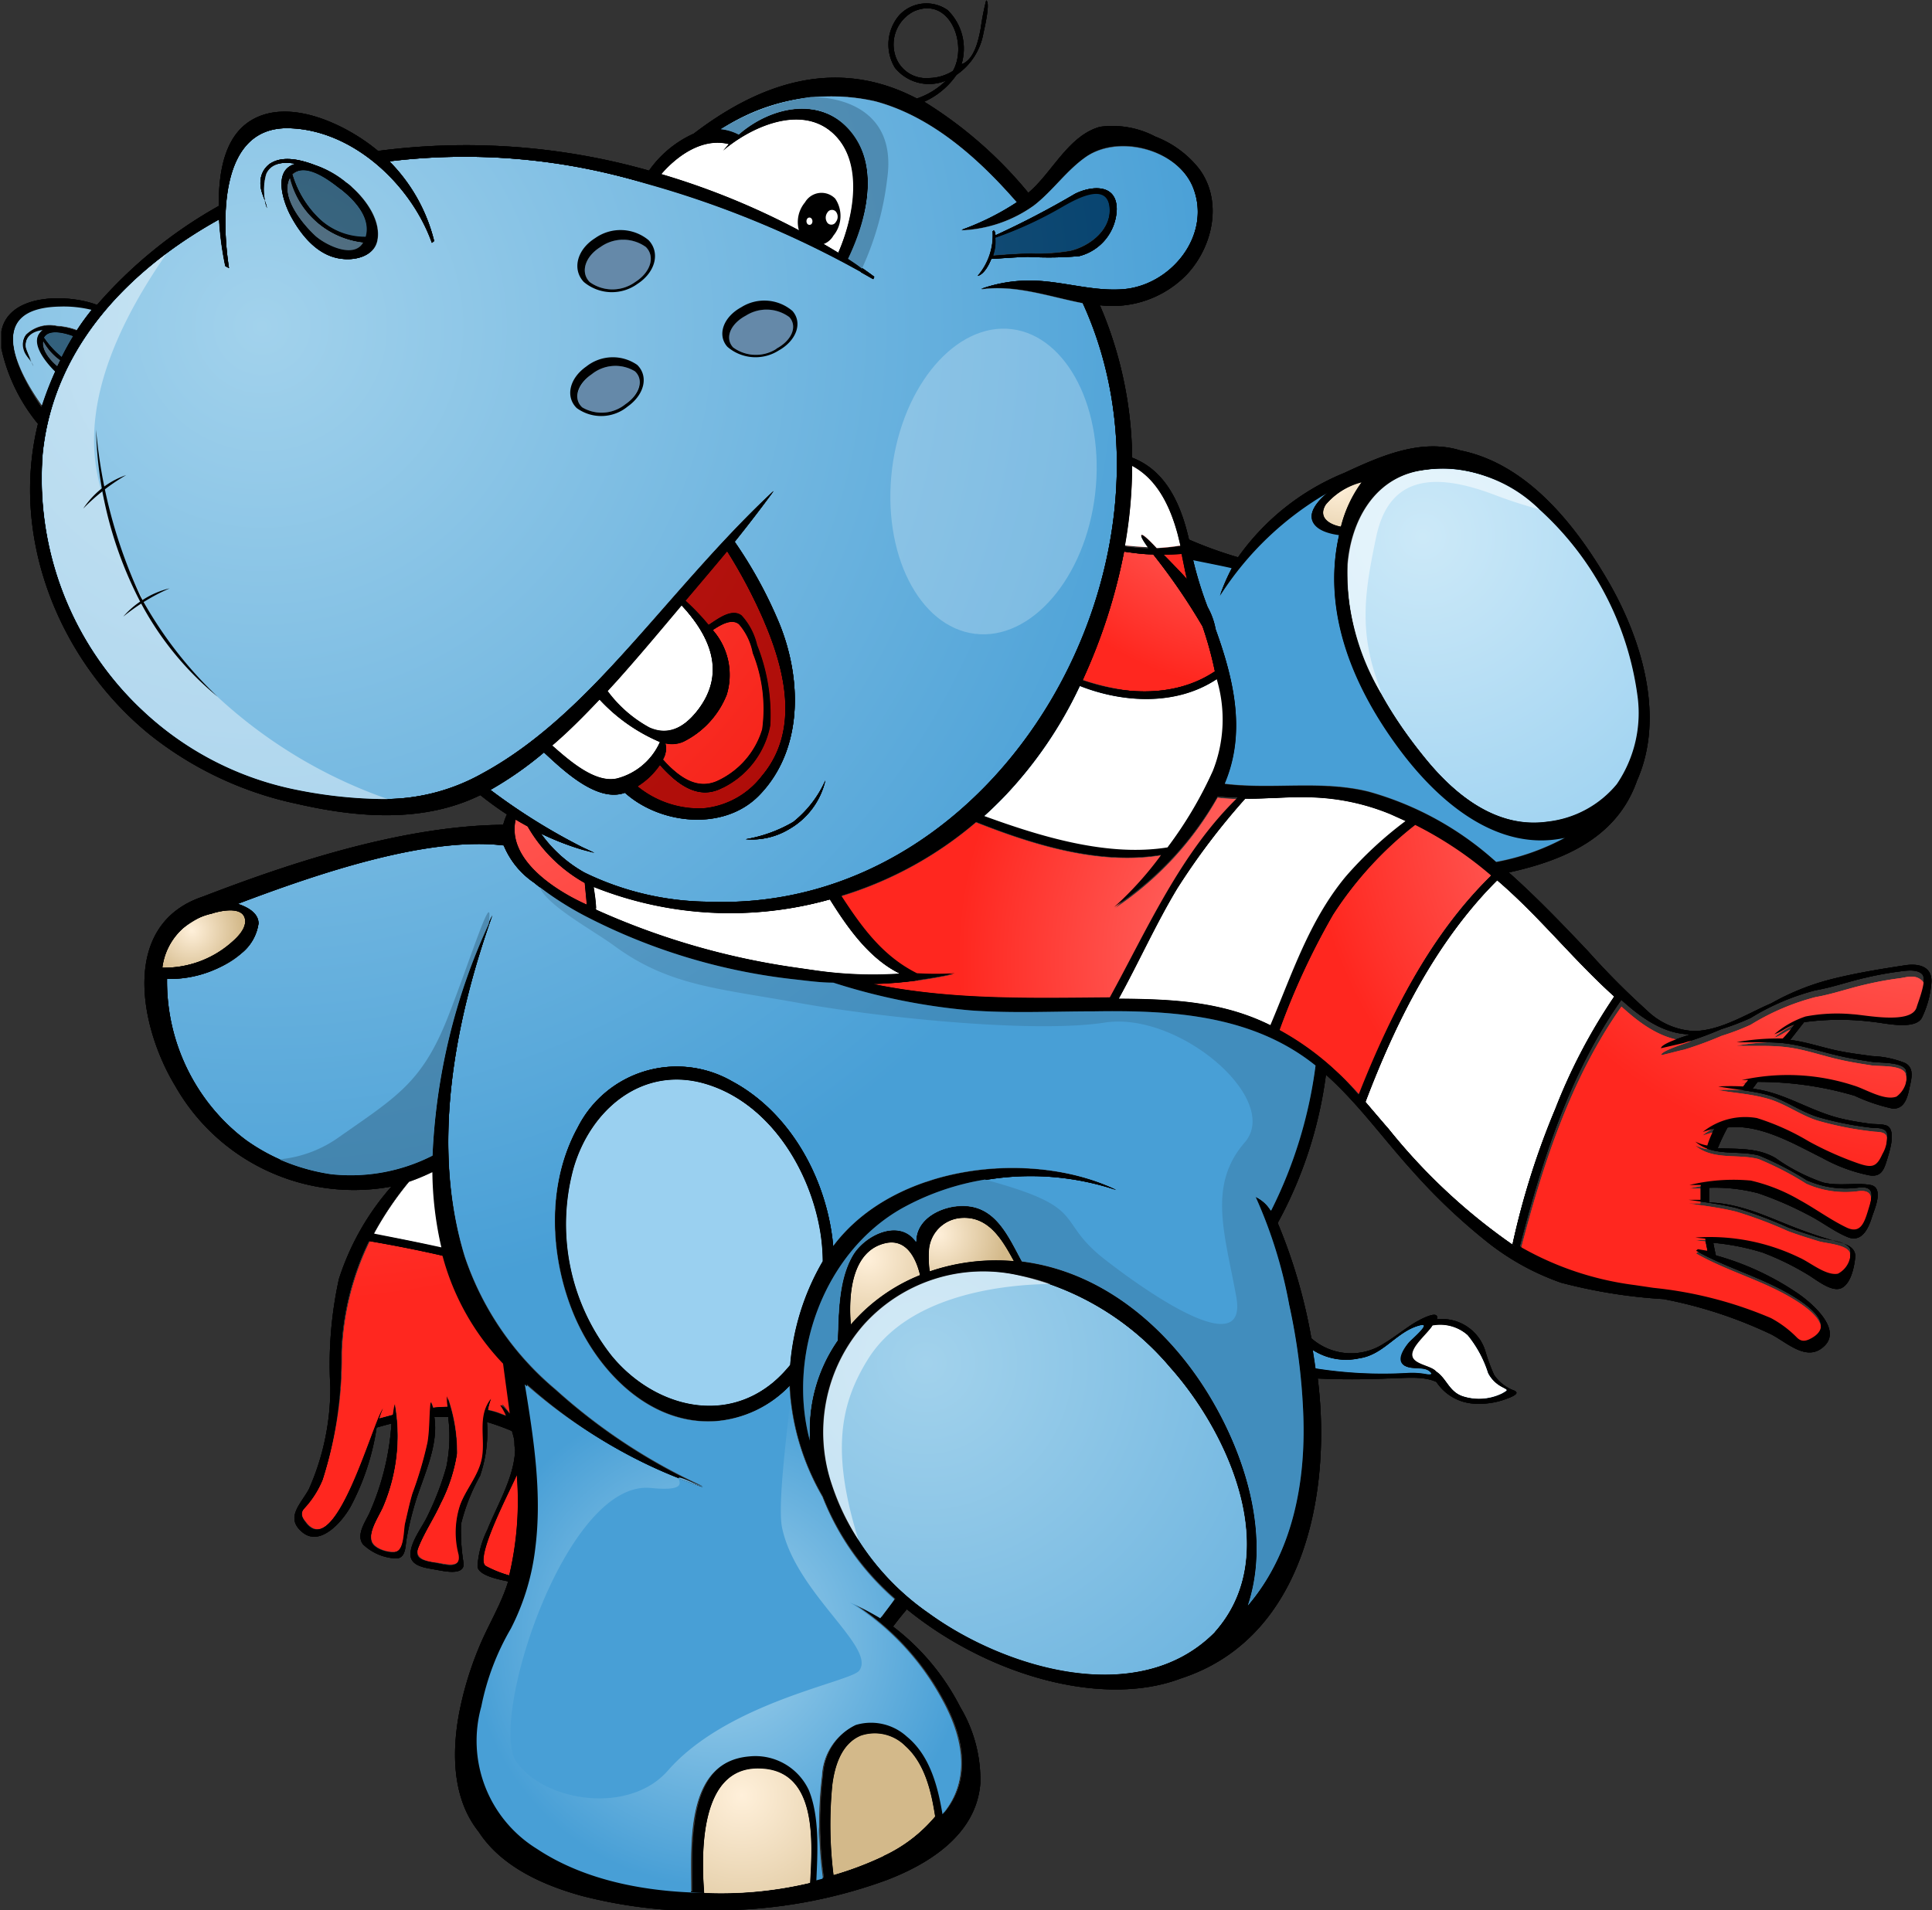 <svg xmlns="http://www.w3.org/2000/svg" xmlns:xlink="http://www.w3.org/1999/xlink" viewBox="0 0 139.37 137.81">
  <rect x="0" y="0" width="139.37" height="137.81" fill="#333333" stroke="none"/>
  <defs>
    <radialGradient id="radial-gradient" cx="91.44" cy="28.04" r="21.84" gradientUnits="userSpaceOnUse">
      <stop offset="0" stop-color="#ff8f8f"/>
      <stop offset="1" stop-color="#ff271f"/>
    </radialGradient>
    <radialGradient id="radial-gradient-2" cx="13.83" cy="67.13" r="3.64" gradientUnits="userSpaceOnUse">
      <stop offset="0" stop-color="#fff0da"/>
      <stop offset="1" stop-color="#d3b98a"/>
    </radialGradient>
    <radialGradient id="radial-gradient-3" cx="18.9" cy="23.57" r="70.6" xlink:href="#radial-gradient"/>
    <radialGradient id="radial-gradient-4" cx="53.51" cy="129.55" r="13.47" gradientUnits="userSpaceOnUse">
      <stop offset="0" stop-color="#cce9f8"/>
      <stop offset="1" stop-color="#9ad0f0"/>
    </radialGradient>
    <radialGradient id="radial-gradient-5" cx="18.89" cy="24" r="70.36" gradientUnits="userSpaceOnUse">
      <stop offset="0" stop-color="#a2d2ec"/>
      <stop offset="1" stop-color="#489fd6"/>
    </radialGradient>
    <radialGradient id="radial-gradient-6" cx="18.89" cy="23.57" r="70.6" xlink:href="#radial-gradient-5"/>
    <radialGradient id="radial-gradient-7" cx="124.85" cy="58.09" r="30.38" xlink:href="#radial-gradient"/>
    <radialGradient id="radial-gradient-8" cx="102.63" cy="38.71" r="27.6" xlink:href="#radial-gradient-4"/>
    <radialGradient id="radial-gradient-9" cx="98.79" cy="69.28" r="29.72" xlink:href="#radial-gradient"/>
    <radialGradient id="radial-gradient-10" cx="140.26" cy="46.52" r="38.53" xlink:href="#radial-gradient"/>
    <radialGradient id="radial-gradient-11" cx="18.94" cy="23.53" r="70.6" xlink:href="#radial-gradient-5"/>
    <radialGradient id="radial-gradient-12" cx="18.9" cy="23.56" r="70.6" xlink:href="#radial-gradient"/>
    <radialGradient id="radial-gradient-13" cx="18.91" cy="23.56" r="70.6" xlink:href="#radial-gradient"/>
    <radialGradient id="radial-gradient-14" cx="62.6" cy="90.82" r="7.62" xlink:href="#radial-gradient-2"/>
    <radialGradient id="radial-gradient-15" cx="18.91" cy="23.56" r="70.6" xlink:href="#radial-gradient-5"/>
    <radialGradient id="radial-gradient-16" cx="66.79" cy="98.34" r="51.56" xlink:href="#radial-gradient-5"/>
    <radialGradient id="radial-gradient-17" cx="53.51" cy="129.55" r="13.47" xlink:href="#radial-gradient-2"/>
    <radialGradient id="radial-gradient-18" cx="18.96" cy="23.3" r="70.73" xlink:href="#radial-gradient-5"/>
    <radialGradient id="radial-gradient-19" cx="18.9" cy="23.57" r="70.6" xlink:href="#radial-gradient-2"/>
    <radialGradient id="radial-gradient-20" cx="67.65" cy="89.07" r="4.95" xlink:href="#radial-gradient-2"/>
    <radialGradient id="radial-gradient-21" cx="18.9" cy="23.57" r="70.6" gradientUnits="userSpaceOnUse">
      <stop offset="0" stop-color="#d02724"/>
      <stop offset="1" stop-color="#c40000"/>
    </radialGradient>
    <radialGradient id="radial-gradient-22" cx="18.9" cy="23.57" r="70.6" gradientUnits="userSpaceOnUse">
      <stop offset="0" stop-color="#577384"/>
      <stop offset="1" stop-color="#204b6e"/>
    </radialGradient>
    <radialGradient id="radial-gradient-23" cx="96.59" cy="35.05" r="6.8" xlink:href="#radial-gradient-2"/>
    <radialGradient id="radial-gradient-24" cx="18.9" cy="23.56" r="70.6" gradientUnits="userSpaceOnUse">
      <stop offset="0" stop-color="#416a81"/>
      <stop offset="1" stop-color="#003f6e"/>
    </radialGradient>
    <radialGradient id="radial-gradient-25" cx="18.9" cy="23.57" r="70.59" gradientUnits="userSpaceOnUse">
      <stop offset="0" stop-color="#ff5653"/>
      <stop offset="1" stop-color="#f30d00"/>
    </radialGradient>
    <radialGradient id="radial-gradient-26" cx="18.9" cy="23.56" r="70.6" xlink:href="#radial-gradient-5"/>
    <radialGradient id="radial-gradient-27" cx="18.89" cy="23.57" r="70.56" xlink:href="#radial-gradient-24"/>
    <radialGradient id="radial-gradient-28" cx="18.89" cy="23.56" r="70.57" xlink:href="#radial-gradient-22"/>
    <radialGradient id="radial-gradient-29" cx="18.9" cy="23.56" r="70.6" xlink:href="#radial-gradient-5"/>
    <radialGradient id="radial-gradient-30" cx="18.9" cy="38.4" r="65.27" xlink:href="#radial-gradient-5"/>
    <radialGradient id="radial-gradient-31" cx="18.9" cy="23.57" r="70.6" xlink:href="#radial-gradient-24"/>
    <radialGradient id="radial-gradient-32" cx="18.9" cy="23.57" r="70.6" xlink:href="#radial-gradient"/>
    <radialGradient id="radial-gradient-33" cx="18.86" cy="23.56" r="70.64" xlink:href="#radial-gradient"/>
    <radialGradient id="radial-gradient-34" cx="18.9" cy="23.57" r="70.6" xlink:href="#radial-gradient-5"/>
    <radialGradient id="radial-gradient-82" cx="18.9" cy="23.57" r="70.6" gradientUnits="userSpaceOnUse">
      <stop offset="0" stop-color="#b9211b"/>
      <stop offset="1" stop-color="#ab0300"/>
    </radialGradient>
    <radialGradient id="radial-gradient-93" cx="18.9" cy="23.57" r="70.6" xlink:href="#radial-gradient-5"/>
    <radialGradient id="radial-gradient-94" cx="19.01" cy="23.28" r="70.75" xlink:href="#radial-gradient-5"/>
    <radialGradient id="radial-gradient-95" cx="18.94" cy="23.53" r="70.6" xlink:href="#radial-gradient-5"/>
    <radialGradient id="radial-gradient-96" cx="51.86" cy="118.23" r="17.91" xlink:href="#radial-gradient-5"/>
    <radialGradient id="radial-gradient-97" cx="18.94" cy="23.53" r="70.6" xlink:href="#radial-gradient-5"/>
    <radialGradient id="radial-gradient-98" cx="102.64" cy="38.71" r="27.6" xlink:href="#radial-gradient-4"/>
    <radialGradient id="radial-gradient-99" cx="18.9" cy="23.57" r="70.6" xlink:href="#radial-gradient-5"/>
    <radialGradient id="radial-gradient-100" cx="18.9" cy="23.56" r="70.6" xlink:href="#radial-gradient-5"/>
    <style>
      .cls-1{fill:url(#radial-gradient)}.cls-2,.cls-38,.cls-41,.cls-48{fill:#fff}.cls-3{fill:url(#radial-gradient-2)}.cls-4{fill:url(#radial-gradient-3)}.cls-5{fill:url(#radial-gradient-4)}.cls-6{fill:url(#radial-gradient-5)}.cls-7{fill:url(#radial-gradient-6)}.cls-8{fill:url(#radial-gradient-7)}.cls-9{fill:url(#radial-gradient-8)}.cls-10{fill:url(#radial-gradient-9)}.cls-11{fill:url(#radial-gradient-10)}.cls-12{fill:url(#radial-gradient-11)}.cls-13{fill:url(#radial-gradient-12)}.cls-14{fill:url(#radial-gradient-13)}.cls-15{fill:url(#radial-gradient-14)}.cls-16{fill:url(#radial-gradient-15)}.cls-17{fill:url(#radial-gradient-16)}.cls-18{fill:url(#radial-gradient-17)}.cls-19{fill:url(#radial-gradient-18)}.cls-20{fill:url(#radial-gradient-19)}.cls-21{fill:url(#radial-gradient-20)}.cls-22{fill:url(#radial-gradient-21)}.cls-23{fill:url(#radial-gradient-22)}.cls-24{fill:url(#radial-gradient-23)}.cls-25{fill:url(#radial-gradient-24)}.cls-26{fill:url(#radial-gradient-25)}.cls-27{fill:url(#radial-gradient-26)}.cls-28{fill:url(#radial-gradient-27)}.cls-29{fill:url(#radial-gradient-28)}.cls-30{fill:url(#radial-gradient-29)}.cls-31{fill:url(#radial-gradient-30)}.cls-32{fill:url(#radial-gradient-31)}.cls-33{fill:url(#radial-gradient-32)}.cls-34{fill:url(#radial-gradient-33)}.cls-35{fill:url(#radial-gradient-34)}.cls-36{fill:url(#radial-gradient-82)}.cls-37{fill:#6589a9}.cls-38{opacity:.24}.cls-39{fill:none}.cls-40{fill:url(#radial-gradient-93)}.cls-41{opacity:.42}.cls-42{fill:url(#radial-gradient-94)}.cls-43,.cls-45{fill:#305e7d}.cls-43{opacity:.45}.cls-44{fill:url(#radial-gradient-95)}.cls-45{opacity:.28}.cls-46{fill:url(#radial-gradient-96)}.cls-47{fill:url(#radial-gradient-97)}.cls-48{opacity:.52}.cls-49{fill:url(#radial-gradient-98)}.cls-50{fill:url(#radial-gradient-99)}.cls-51{fill:url(#radial-gradient-100)}
    </style>
  </defs>
  <g id="Слой_2" data-name="Слой 2">
    <g id="Слой_1-2" data-name="Слой 1">
      <path class="cls-1" d="M80.73 39.58l2.52.21a16 16 0 013.45 4.68 24.81 24.81 0 011.14 4A6.66 6.66 0 0184 50a18.11 18.11 0 01-5.88-.94 49.73 49.73 0 001.81-5.75c.44-2.19.8-3.73.8-3.73z"/>
      <path class="cls-2" d="M108.09 63.44s2.34 2.06 4 3.88 4.62 4.68 4.62 4.68a49.84 49.84 0 00-4.29 8c-1.37 3.64-3.16 10-3.16 10s-4.5-2.68-6.18-4.84-4.67-5.77-4.67-5.77a66.11 66.11 0 014-8.72 34.22 34.22 0 015.68-7.23z"/>
      <path class="cls-3" d="M13 67.13c.61-.51 2.93-2.06 4.17-1.49s.61 1.7-.83 2.78A9.39 9.39 0 0112.08 70c-.67.06-.62-.77-.26-1.44A6.67 6.67 0 0113 67.13z"/>
      <path class="cls-2" d="M43 65.57v.06a53.24 53.24 0 0014.3 4.16l1.39.2a29.39 29.39 0 006.21.28c-2.22-1.08-3.79-3.33-5.05-5.35A26.57 26.57 0 0142.83 64c.08.52.14 1 .19 1.53l-.23-.09z"/>
      <path class="cls-4" d="M42.2 65.21l.13.06-.15-1.56a10.9 10.9 0 01-4.12-4.08c-.29-.16-.58-.32-.86-.49-.64 2.86 2.8 5.07 5 6.07z"/>
      <path class="cls-5" d="M50.94 78.22c-4.57-1.39-8.36 1.83-9.58 6.09A15.31 15.31 0 0044.1 97.8c2.91 3.56 8 5.09 11.76 1.86A9.68 9.68 0 0057 98.48 17.62 17.62 0 0159.35 91a14 14 0 00-.16-2c-.71-4.55-3.64-9.37-8.25-10.78z"/>
      <path class="cls-6" d="M59.4 135.51l.9-.27z"/>
      <path class="cls-7" d="M103.58 98.94c.76.5.94 1.45 1.91 1.79a3.8 3.8 0 002.85-.19c.5-.28.4-.25 0-.48a2.31 2.31 0 01-1-1 8.27 8.27 0 00-1.48-2.74 3 3 0 00-2.51-.71c-.38.61-1.54 1.36-1.5 2.14s1.34.73 1.73 1.19z"/>
      <path class="cls-8" d="M98.1 79c2.19-5.77 5-11.49 9.48-15.86a26.93 26.93 0 00-5.49-3.66A26.33 26.33 0 0096.16 66a52.37 52.37 0 00-3.86 8.32A23.22 23.22 0 0198.1 79z"/>
      <path class="cls-9" d="M102.84 54.72c2.17 2.67 5.18 5.09 8.83 4.57a7.56 7.56 0 005-2.7 9.11 9.11 0 001.49-6.41 22.1 22.1 0 00-6.73-13.1c-2.47-2.37-5.71-3.81-9.16-3.07-3.18.67-4.75 3.67-5 6.7-.37 5.17 2.4 10.13 5.57 14.01z"/>
      <path class="cls-10" d="M83.79 61.72c-4.48.74-9.24-.73-13.38-2.37a27.13 27.13 0 01-9.73 5.33c1.5 2.26 3 4.37 5.47 5.61a24.39 24.39 0 002.72 0c-.86.19-1.73.34-2.63.47A28.14 28.14 0 0163 71c5.68 1.18 11.31 1 17.07 1.08 2.71-4.93 5.11-10.47 9.24-14.43q-.73 0-1.47-.09a23.4 23.4 0 01-7.45 8 24.55 24.55 0 003.4-3.84z"/>
      <path class="cls-11" d="M117.93 92.92l1.35.2a29 29 0 018.47 2.18 7.74 7.74 0 011.89 1.42c.35.34.69.23 1.09 0 1.69-1-.45-2.44-1.38-3-2.22-1.35-4.77-2-7-3.28l.13-.11.71.12c-.06-.28-.12-.58-.18-.88l-.71-.08a14.79 14.79 0 017.48 1.51c.74.34 1.91 1.32 2.77 1.16a1.68 1.68 0 00.89-1.77c-.22-.6-1.72-.67-2.24-.83-.75-.23-1.5-.46-2.24-.74a31 31 0 00-3.73-1.4c-1.13-.28-2.28-.42-3.44-.59h.87v-1.07h-.82a13.53 13.53 0 014.43-.32 12.59 12.59 0 013.48 1.38c1.16.61 2.23 1.41 3.41 2 1 .48 1.31-.36 1.56-1.2s.6-1.8-.63-1.68a6.93 6.93 0 01-3.79-.53 22.44 22.44 0 00-3.44-1.78c-1.52-.4-3.32.11-4.59-1a3.2 3.2 0 00.86.28 7.67 7.67 0 01.51-1.22c-.49.12-.83.25-.83.24a4.88 4.88 0 013.9-1 17.42 17.42 0 013.74 1.68 23.63 23.63 0 003.6 1.6c1 .3 1.29.26 1.71-.68a2.54 2.54 0 00.34-1.49c-.09-.42-.66-.35-1-.4a23.9 23.9 0 01-4-.79c-1.26-.4-2.31-1.22-3.59-1.58s-2.41-.4-3.59-.62a15.76 15.76 0 011.79 0l.36-.46h-.46a15.32 15.32 0 018.11.4c.81.24 2.2 1.12 3.06.79a1.8 1.8 0 00.67-1.94c-.29-.62-1.89-.48-2.45-.57-.77-.12-1.54-.24-2.31-.42-1.26-.28-2.49-.73-3.78-.89s-2.44-.06-3.66-.11a17.21 17.21 0 013.32-.26c.31-.37.6-.73.85-1-.64.21-.85.49-1.45.69a6.63 6.63 0 012.27-1.28 12.12 12.12 0 013.4-.16c.88 0 4.23.76 4.61-.5.16-.53.91-1.65.42-2.16s-1.15-.26-1.61-.2a24 24 0 00-2.51.46c-1.19.27-2.36.69-3.57.9a17 17 0 00-4.69 2 17.88 17.88 0 01-2.1.8 26.55 26.55 0 01-2.72 1c-.1 0-1.65.43-1.64.38 0-.32 1.93-.88 2.14-1-2 0-3.69-1.29-5-2.49-3.72 5.27-5.74 11.61-7.33 17.79a22.18 22.18 0 008.29 2.5z"/>
      <path class="cls-2" d="M100.26 58.73A16.15 16.15 0 0095 57.55c-1.73-.1-3.45.13-5.17.08a49.81 49.81 0 00-4.91 6.49c-1.55 2.58-2.77 5.32-4.22 7.95 3.82 0 7.48.18 11 1.92 1.58-3.73 2.81-7.56 5.44-10.73a27.51 27.51 0 014.31-4l-1.13-.51s-.01 0-.06-.02z"/>
      <path class="cls-12" d="M78.89 73c-3 0-5.94.15-8.91-.07a45 45 0 01-9.88-2c-.88 0-1.76-.12-2.64-.22a43 43 0 01-15.3-4.61 22 22 0 01-3.63-2.42A6 6 0 0136.34 61c-7-1-19.88 4.12-19.11 4.23a2.27 2.27 0 011.42 1.39 3.36 3.36 0 01-1.16 2.1c-1.44 1.4-3.77 1.82-5.72 1.91-.26 4.3 2.52 9.1 6 11.63a13.93 13.93 0 006.14 2.46 13 13 0 007.33-1.34A44.88 44.88 0 0135.53 66c-2.74 7.68-4.47 16.68-2 24.66a21.42 21.42 0 006.55 9.58 41.71 41.71 0 0010.64 7 36.64 36.64 0 01-12.84-7.41c.64 3.91 1.26 7.89.75 11.85a17 17 0 01-1.76 5.77 18.08 18.08 0 00-2.13 5.62 9.16 9.16 0 004 10.26c3.49 2.32 7.91 3.11 12 3.18h-.88c0-3.35-.47-9.43 4.19-9.84a4.25 4.25 0 014.32 2.44c.78 1.91.63 4.48.54 6.5l.45-.12a28.88 28.88 0 01-.06-7.43 4.32 4.32 0 012.45-3.66 3.84 3.84 0 013.69.84c1.66 1.36 2.23 3.58 2.57 5.6 2.12-2.52 1.39-5.64-.08-8.28a18.85 18.85 0 00-6.6-7 20.61 20.61 0 012.19 1.14c.35-.46.7-.9 1-1.34a19.11 19.11 0 01-5.2-7.36 17.55 17.55 0 01-2.37-8 8.26 8.26 0 01-5.44 2.55c-4.8.25-8.57-3.8-10.22-7.94s-1.83-9.24.36-13.22A8 8 0 0152.78 78c4.28 2.3 6.89 7.21 7.3 11.93 4.47-6 14.38-7 20.41-4.09a19.46 19.46 0 00-15.43 1.35c-5.63 3.19-8.28 10.59-6.63 16.75a11.26 11.26 0 012-7.24c.07-2 .06-4.34 1.07-6.09.84-1.48 3.37-2.75 4.59-1C66.08 87.88 68 87 69.43 87c2.4 0 3.31 2.21 4.29 4 6 .75 10.9 5.07 13.84 10.22 2.42 4.24 4.06 9.81 2.46 14.61 3.22-3.77 4.17-8.83 4-13.67A44.63 44.63 0 0093 94.15a33.53 33.53 0 00-2.42-7.79 2.53 2.53 0 011.11 1 32.48 32.48 0 003.21-10.48c-4.61-3.67-10.4-3.99-16.01-3.88z"/>
      <path class="cls-2" d="M27 89.06c1.56.27 3.21.59 4.89 1a25.08 25.08 0 01-.65-5.49 15.23 15.23 0 01-1.72.72 23.69 23.69 0 00-2.56 3.8c-.09.16-.18.31-.26.47.07-.19.16-.34.3-.5z"/>
      <path class="cls-13" d="M36.85 102.07c-.16-1.22-.33-2.43-.49-3.65A17.91 17.91 0 0132 90.63c-1.83-.42-3.63-.77-5.32-1.06a19.88 19.88 0 00-2 8v.56a28.77 28.77 0 01-1.38 8.61 6.77 6.77 0 01-1.31 2.05c-.32.37-.2.68.08 1 2.14 2.91 4.81-7.1 5.59-8.21a5 5 0 00-.28.74l1-.27c.05-.42.09-.67.11-.79a13 13 0 01-.79 7.33c-.27.69-1.11 1.83-.87 2.59.16.55 1.24.86 1.73.76.65-.14.59-1.58.7-2.07.17-.72.32-1.44.53-2.15a27.58 27.58 0 001.09-3.7c.16-1 .11-1.93.22-2.9a2.7 2.7 0 01.16.42c.36 0 .71-.06 1.07-.07 0-.38 0-.67-.06-.78a12 12 0 01.72 4.17 11.89 11.89 0 01-1.18 3.6c-.49 1.08-1.18 2.09-1.61 3.19-.34.85.65 1 1.28 1.08s1.83.49 1.64-.62a6.26 6.26 0 01.11-3.56c.43-1.16 1.34-2.14 1.57-3.38.27-1.43-.34-3 .65-4.28a4.4 4.4 0 00-.23.82 5.71 5.71 0 01.71.19l.63.24c-.19-.46-.36-.79-.36-.79h.09a7.78 7.78 0 01.56.72z"/>
      <path class="cls-14" d="M37.28 106.41c-.28.73-3.13 6.08-2.22 6.57a8.32 8.32 0 001.67.67 23.35 23.35 0 00.55-7.24z"/>
      <path class="cls-15" d="M66.37 92c-.37-1.53-1.16-2.61-2.5-2.3-2.26.52-2.7 3.26-2.48 5.88A12.87 12.87 0 0166.37 92z"/>
      <path class="cls-16" d="M101.52 99.08a5.54 5.54 0 011.35.08s.51.09.36-.1c-.44-.56-1.38-.19-1.92-.52s0-1.32.34-1.68c.14-.17 1.6-1.4.86-1.24-1.73.39-2.64 2.14-4.45 2.4a4.44 4.44 0 01-3.36-.6c.07.45.14.89.2 1.33a31.22 31.22 0 006.62.33z"/>
      <path class="cls-17" d="M73.4 92a11.59 11.59 0 00-11.07 3.54A11.75 11.75 0 0060 107.11a18.48 18.48 0 007 9.28c5.46 4 15.12 6.91 20.61 1.38 5-5.6 1-14.38-3.21-19.11a20 20 0 00-11-6.66z"/>
      <path class="cls-18" d="M54.81 127.57c-4.33-.12-4.23 6.07-4 9a27.69 27.69 0 007.65-.73c.14-2.91.54-8.16-3.65-8.27z"/>
      <path class="cls-19" d="M67.29 131.62a8.16 8.16 0 00.71-.74 8.16 8.16 0 01-.71.74z"/>
      <path class="cls-20" d="M67.46 131.05c-.28-1.81-.74-3.82-2.15-5.09a3.12 3.12 0 00-3.21-.75c-1.4.58-1.89 2.2-2.06 3.58a29.36 29.36 0 00.09 6.49 23.91 23.91 0 003.59-1.36l-.16.07.16-.07a10.76 10.76 0 003.74-2.87z"/>
      <path class="cls-21" d="M73.14 91c-.8-1.46-1.76-3.19-3.68-3.12A2.51 2.51 0 0067 90.44c0 .47 0 .9.07 1.29a14.78 14.78 0 016.07-.73z"/>
      <path class="cls-22" d="M46 56.74a7.05 7.05 0 004.7 1.57A6 6 0 0054.93 56c2.59-3.06 1.8-7.11.43-10.53-.09-.23-.19-.45-.28-.68a37.14 37.14 0 00-2.64-5c-1 1.2-2 2.38-3 3.56a17.06 17.06 0 011.66 1.74c.59-.37 1.65-1.24 2.38-.68a4.75 4.75 0 011.12 2.14 13.6 13.6 0 01.95 5.8 6.33 6.33 0 01-3.42 4.5c-1.81 1-3.36-.34-4.55-1.64A5.4 5.4 0 0146 56.74z"/>
      <path class="cls-23" d="M20.94 12.85c-.75 1.36.9 3.34 1.8 4.18.66.62 2.73 1.71 3.46.56l.05-.07a6.13 6.13 0 01-5.31-4.67z"/>
      <path class="cls-2" d="M44.48 49.14l-.66.72a9.26 9.26 0 003 2.62c1.49.7 2.67-.14 3.56-1.33 2-2.66.8-5.28-1.24-7.47-1.48 1.78-3.04 3.65-4.66 5.46z"/>
      <path class="cls-24" d="M96.73 38a9.11 9.11 0 011.55-3.24 5 5 0 00-2.64 1.65c-.58.95.26 1.46 1.09 1.59z"/>
      <path class="cls-25" d="M23.1 15.85a4.8 4.8 0 003.31 1.27c.4-1.4-.85-2.68-1.83-3.46-.75-.59-2.5-2-3.45-1.06a7.36 7.36 0 001.97 3.25z"/>
      <path class="cls-26" d="M51.9 56.27a6 6 0 003.1-3.65 10.82 10.82 0 00-.68-5.5 4.41 4.41 0 00-1-2.08c-.56-.45-1.4.11-1.88.42a4.9 4.9 0 011 4.68 6.44 6.44 0 01-3.12 3.38 2.06 2.06 0 01-1.3.12 1.54 1.54 0 01-.16 1.16c1.03 1.2 2.42 2.31 4.04 1.47z"/>
      <path class="cls-27" d="M4 26.74c-.63-.57-2-2.22-.85-3-.78.07-1.43.51-1.27 1.37a9.92 9.92 0 00.55 1.24c-.14-.42-.6-.73-.71-1.22a1.15 1.15 0 01.16-1 2.45 2.45 0 012.24-.63 4.76 4.76 0 011.42.3 17.4 17.4 0 011.1-1.51 8.45 8.45 0 00-2.31-.24c-5.63.11-2.88 5-1.29 7.21A23.34 23.34 0 014 26.74z"/>
      <path class="cls-2" d="M39.84 53.79c1.13 1 3.06 2.75 4.68 2.37a4.67 4.67 0 003.08-2.62 12.69 12.69 0 01-4.35-3.06 58.98 58.98 0 01-3.41 3.31z"/>
      <path class="cls-28" d="M4.45 25.76c.25-.51.53-1 .83-1.51-1-.36-1.83-.41-2.11.11a6.5 6.5 0 001.28 1.4z"/>
      <path class="cls-29" d="M4.13 26.41c.07-.15.14-.3.22-.45a4 4 0 01-1.26-1.39c-.09.54.34 1.25 1.04 1.84z"/>
      <path class="cls-30" d="M10.32 51.32a22.63 22.63 0 0010.54 5.56 33.22 33.22 0 006.59.77 14.38 14.38 0 007.33-1.85c4.3-2.32 7.82-6 11-9.57s6.39-7.43 10-10.8c-.78 1.1-1.71 2.29-2.81 3.66a31.48 31.48 0 013.24 5.85c1.64 4 1.76 9.14-1.46 12.43-2.54 2.59-7.12 2.09-9.67-.2-2 .73-4.47-1.64-5.84-2.91A25 25 0 0135.39 57a44.1 44.1 0 006.66 4.15l.86.4-.85-.22a19.66 19.66 0 01-3-1.17A9.8 9.8 0 0042.17 63a20.76 20.76 0 009 2.1c21.18.81 35.36-24.82 26.93-43.22-2.43-.47-4.85-1.35-7.32-1a10.4 10.4 0 013.88-.59c2.12.08 4.19.77 6.31.62 3.44-.26 6.4-3.81 5.14-7.24-1-2.82-5.29-4-7.74-2.37-1.44 1-2.42 2.47-3.79 3.53a9.56 9.56 0 01-5.21 1.79 18.77 18.77 0 004-2c-2.72-3.13-6.14-6.22-10.24-7.31A14.47 14.47 0 0052 9.32a3.6 3.6 0 011.27.39c2.29-2 5.89-2.87 8.08-.22s1.07 6.54-.19 9.18c1.21.79 1.87 1.3 1.87 1.3l-.07.17a70.93 70.93 0 00-16.11-6.81 45.08 45.08 0 00-18.78-1.69 12.33 12.33 0 013.23 5.75l-.16.13c-1.49-4.19-5.71-8.18-10.35-8.27-5-.1-4.77 6.71-4.29 10.09l-.26-.14a22.87 22.87 0 01-.45-3.37C9.35 19.42 3.88 25 3.08 32.69a22.91 22.91 0 007.24 18.63zM71.6 16.68l.08-.05s.08.06.12.35a64 64 0 005.75-3c1.13-.56 3-.78 3 1.12a3.59 3.59 0 01-2.71 3.38 25.35 25.35 0 01-3.7.05c-.87 0-1.76.1-2.64.15-.18.45-.48 1.08-1 1.23a4.51 4.51 0 001.1-3.23zM59.54 56.31a5.46 5.46 0 01-2.61 3.51 5.18 5.18 0 01-3.13.73 10.13 10.13 0 003.42-1.25 8 8 0 002.32-2.99zM19.45 11.83c.94-.65 2.32-.29 3.29.09A7.09 7.09 0 0125 13.18a2.49 2.49 0 01.43.36c1 .89 2.07 2.39 1.8 3.8-.21 1.11-1.51 1.45-2.48 1.34-1.72-.18-3-1.72-3.77-3.16-.53-1-1.27-3.27.38-3.7-.79-.16-1.78-.11-2.15.73a4 4 0 00.05 2.45c-.12-.67-.52-1.18-.47-1.92a1.64 1.64 0 01.66-1.25z"/>
      <path class="cls-31" d="M87.9 48.92c-2.91 2-6.83 1.83-10 .59a30 30 0 01-5.47 8c-.47.48-1 1-1.45 1.4 4.06 1.48 8.89 3 13.25 2.27l-.37.5.37-.51a29 29 0 003.26-5.5 10.08 10.08 0 00.41-6.72c-.29-1.3-.05-.22 0-.03z"/>
      <path class="cls-32" d="M77.24 18.07c1.43-.35 3-1.59 2.79-3.24-.26-1.82-2.68-.36-3.52.12a27.27 27.27 0 01-4.71 2.2 2.89 2.89 0 01-.16 1.26c.91-.07 1.82-.12 2.74-.15a13.67 13.67 0 002.86-.19z"/>
      <path class="cls-33" d="M82.34 38.59c.13-.11 1 .84 1.1.95a15.38 15.38 0 001.65-.17c0 .2.1.39.14.59 0-.2-.09-.39-.14-.59h.07c-.06-.28-.13-.54-.19-.8-.65-2.41-1.69-4.09-3.3-5a33 33 0 01-.53 5.78c.58.06 1.16.11 1.72.13-.05-.02-.63-.8-.52-.89z"/>
      <path class="cls-34" d="M85.62 41.77c-.14-.53-.23-1.08-.35-1.62v-.18c-.43 0-.87.05-1.3.05.64.68 1.2 1.25 1.65 1.75z"/>
      <path class="cls-35" d="M87.7 45.37c1.31 3.63 2.22 7.46.63 11.16 3.49.43 7-.28 10.41.57a22.8 22.8 0 019.19 5.07 16.81 16.81 0 005.06-1.8c-4.92 1.12-9.11-2.5-11.88-6.15-3.38-4.47-5.8-10-4.51-15.67-.64-.13-1.73-.35-1.95-1.08s.66-1.6 1.17-2A22.64 22.64 0 0088 42.93a13.76 13.76 0 01.87-2c-.89-.15-1.84-.34-2.8-.59a27 27 0 001.05 3.41 5.13 5.13 0 01.58 1.62z"/>
      <path class="cls-2" d="M60.06 9.59c-2.3-2.07-5.93-.42-7.91 1.29l.42-.48c-1.88-.47-3.69.81-4.86 2.16a53.61 53.61 0 0112.76 5.67c1.11-2.54 1.98-6.51-.41-8.64z"/>
      <path d="M71.51 18.68c.88-.05 1.77-.12 2.64-.15a25.35 25.35 0 003.7-.05 3.59 3.59 0 002.71-3.38c0-1.9-1.88-1.68-3-1.12a64 64 0 01-5.75 3c0-.29-.12-.35-.12-.35l-.08.05a4.51 4.51 0 01-1.07 3.23c.46-.15.79-.78.97-1.23zm.29-1.53A27.27 27.27 0 0076.51 15c.84-.48 3.26-1.94 3.52-.12.23 1.65-1.36 2.89-2.79 3.24a13.67 13.67 0 01-2.86.19c-.92 0-1.83.08-2.74.15a2.89 2.89 0 00.16-1.31zM53.8 60.55a5.18 5.18 0 003.13-.73 5.46 5.46 0 002.61-3.51 8 8 0 01-2.32 3 10.13 10.13 0 01-3.42 1.24zM0 24.64v.45-1.23a3.29 3.29 0 000 .78zM59.4 135.51z"/>
      <path d="M137.41 69.65c-1.77.27-3.55.56-5.3 1a17.68 17.68 0 00-4.33 1.74c-1.74.74-3.67 2-5.62 2a5.24 5.24 0 01-3.36-1.49 55.89 55.89 0 01-4.27-4.3c-1.84-1.94-3.69-3.87-5.69-5.65 4-.88 7.81-2.51 9.25-6.63 2.07-4.65.29-10.35-2.14-14.49-2.34-4-5.81-8.37-10.6-9.33-2.86-.89-5.81.43-8.37 1.62a17.47 17.47 0 00-7.67 6.09 29.6 29.6 0 01-3.54-1.28c-.71-3.14-2-5.1-4.1-5.91a28.53 28.53 0 00-2.33-11 7.46 7.46 0 006.26-2.2c1.89-2 2.63-5.3.91-7.63a7.41 7.41 0 00-3.16-2.33 6.63 6.63 0 00-4-.71c-2.29.64-3.45 3.32-5.17 4.76a30.39 30.39 0 00-7.51-6.57A5.66 5.66 0 0069 5.4a4.59 4.59 0 001.94-3c.05-.25.53-2.23.2-2.37a17.53 17.53 0 00-.39 2c-.16.85-.45 2.27-1.39 2.61a3.88 3.88 0 00-1-3.91 2.67 2.67 0 00-3.49.37 3.24 3.24 0 00-.31 3.79 3.16 3.16 0 003.69.92 5.5 5.5 0 01-2.11 1.3C60.2 4 54.64 6.13 50.05 9.64a7.9 7.9 0 00-3.23 2.67 48.53 48.53 0 00-19.55-1.42C25.09 9.06 20.94 7 18.14 8.67c-2.05 1.22-2.37 4-2.36 6.19A33 33 0 007 22c-2.14-.81-6.39-.84-6.9 1.91v1.23a12.85 12.85 0 002.64 5.44C.71 38.83 4.27 47.68 10.8 53a25.49 25.49 0 0010.63 5c4.36 1 9.1 1.39 13.22-.63.54.43 1.18.91 1.92 1.39a4.27 4.27 0 00-.27.75c-7.74.07-16.35 3.14-21.66 5.18-6 2-4.58 9.41-2 13.66a14.82 14.82 0 0015.6 7.26 18.7 18.7 0 00-3.79 6.67 28.74 28.74 0 00-.62 7.8 17.94 17.94 0 01-1.54 7.35c-.58 1.09-1.76 2.07-.47 3.13s2.88-.78 3.49-1.89a17.8 17.8 0 001.86-5.67c.34-.1.7-.2 1.07-.29a18.91 18.91 0 01-1.58 6.44c-.29.64-1 1.59-.47 2.28a3.67 3.67 0 002.19 1c.84.13.85-.65.93-1.28a20.83 20.83 0 01.53-2.34c.57-2.09 1.84-4.38 1.49-6.58h1a10.93 10.93 0 01-.13 3.61 20.53 20.53 0 01-1.36 3.54c-.38.81-1.21 1.83-1.23 2.75s1.2 1 1.84 1.13c.48.07 2 .47 2-.42a14 14 0 01-.19-2.89 14 14 0 011.37-3.47 9.77 9.77 0 00.5-3.88 16.4 16.4 0 011.8.65c.06.2.12.41.16.61s0 .48.07.72c-.05 2-1.29 4-2 5.79a6.91 6.91 0 00-.71 2.62c0 .7 1.68 1 2.21 1.11-.5 1.66-1.44 3.14-2.1 4.75a24.38 24.38 0 00-1.46 4.87c-.51 2.83-.45 6.09 1.43 8.44 1.64 2.53 4.67 3.87 7.48 4.64a34.89 34.89 0 0011.15 1 36 36 0 0010.77-2.14c3.13-1.19 6.51-3.32 6.79-7a10.23 10.23 0 00-1.45-5.49 17 17 0 00-4.85-5.81c.32-.43.65-.84 1-1.25 6 4.88 14.22 7.09 19.74 5 9-2.91 10.91-13.51 9.9-21.65 1.65.08 3.32.07 5 0 1.08 0 2.54-.23 3.56.25a3.49 3.49 0 002.88 1.57 5.48 5.48 0 002-.29c.24-.09 1.27-.41.75-.65a3 3 0 01-1.47-1.14 13 13 0 01-.63-1.71 3.27 3.27 0 00-3.5-2.3c.24-.82-1.45.15-1.68.3-.73.46-1.39 1-2.14 1.45a4.33 4.33 0 01-5.23-.38 38.91 38.91 0 00-2.43-8.32 30.54 30.54 0 003.48-10.7c2.32 2.07 4.18 4.68 6.29 7a43.12 43.12 0 005.42 5.13 18.22 18.22 0 005.26 2.88 37.74 37.74 0 007.38 1.18 32.1 32.1 0 017.78 2.55c1.18.61 2.63 2.07 3.87.79s-1.16-3.24-2.14-3.87a20 20 0 00-5.73-2.62c-.07-.29-.13-.6-.19-.91a17.17 17.17 0 013.55.7 19.65 19.65 0 013.23 1.57c.58.33 1.74 1.33 2.46 1s.94-1.62 1-2.21c.09-.87-1-1.06-1.64-1.24s-1.48-.46-2.21-.73c-2.23-.82-4.25-1.92-6.69-2V85.7a12.31 12.31 0 013.53.39 24.76 24.76 0 013.59 1.55c1 .5 1.88 1.21 2.88 1.62s1.49-.6 1.75-1.46c.18-.55.89-2.11-.1-2.3s-2.28.1-3.43-.18a13.6 13.6 0 01-3.45-1.78c-1.3-.74-2.7-.63-4.15-.69a15.57 15.57 0 01.71-1.5c2.34-.28 4.83 1.2 6.84 2.2a11.77 11.77 0 003.38 1.25c.91.15 1.08-.45 1.32-1.24.15-.51.57-1.8.08-2.26-.24-.23-1-.17-1.32-.22-.68-.09-1.36-.2-2-.35-2.28-.51-4.16-1.9-6.49-2.18l.36-.49a24.39 24.39 0 017 1 12.93 12.93 0 002.71.92c.85.08 1.09-.75 1.23-1.42s.41-1.49-.3-1.86a7 7 0 00-2.37-.5c-.8-.11-1.61-.21-2.4-.37-1.18-.24-2.33-.65-3.52-.8l1-1.28a19.16 19.16 0 015.13 0c.74.08 2.9.58 3.37-.32a7 7 0 00.68-2.45c.13-1.2-.84-1.5-1.91-1.33zM67 5.63A2.32 2.32 0 0164.58 4 2.68 2.68 0 0165.92.82c2.58-1.14 3.92 2.38 2.82 4.3a3.33 3.33 0 01-1.74.51zm36.38 90a3 3 0 012.51.71 8.27 8.27 0 011.48 2.74 2.31 2.31 0 001 1c.42.23.52.2 0 .48a3.8 3.8 0 01-2.85.19c-1-.34-1.15-1.29-1.91-1.79-.39-.46-1.7-.52-1.73-1.19s1.12-1.55 1.47-2.16zM98.06 98c1.81-.26 2.72-2 4.45-2.4.74-.16-.72 1.07-.86 1.24-.31.36-1 1.29-.34 1.68s1.48 0 1.92.52c.15.19-.32.11-.36.1a5.54 5.54 0 00-1.35-.08 31.22 31.22 0 01-6.62-.33c-.06-.44-.13-.88-.2-1.33a4.44 4.44 0 003.36.6zm4.17-64c3.45-.74 6.69.7 9.16 3.07a22.1 22.1 0 016.73 13.1 9.11 9.11 0 01-1.49 6.41 7.56 7.56 0 01-5 2.7c-3.65.52-6.66-1.9-8.83-4.57-3.17-3.88-5.94-8.84-5.57-14 .25-3.03 1.82-6.03 5-6.71zm-4 .78a9.11 9.11 0 00-1.5 3.22c-.83-.16-1.67-.67-1.09-1.59a5 5 0 012.64-1.62zM88.87 41a13.76 13.76 0 00-.87 2 22.64 22.64 0 017.82-7.47c-.51.41-1.4 1.25-1.17 2s1.31 1 1.95 1.08c-1.29 5.7 1.13 11.2 4.51 15.67 2.77 3.65 7 7.27 11.88 6.15a16.81 16.81 0 01-5.06 1.8 22.8 22.8 0 00-9.19-5.07c-3.45-.85-6.92-.14-10.41-.57 1.59-3.7.68-7.53-.63-11.16a5.13 5.13 0 00-.58-1.6 27 27 0 01-1.05-3.41c.93.19 1.93.38 2.8.58zM42.83 64a26.57 26.57 0 0017.05.89c1.26 2 2.83 4.27 5.05 5.35a29.39 29.39 0 01-6.21-.24l-1.39-.2A53.24 53.24 0 0143 65.63v-.06l-.23-.1.23.09c0-.5-.09-1.01-.17-1.56zm23.41 6.69c.9-.13 1.77-.28 2.63-.47a24.39 24.39 0 01-2.72 0c-2.49-1.24-4-3.35-5.47-5.61a27.13 27.13 0 009.73-5.33c4.14 1.64 8.9 3.11 13.38 2.37a24.55 24.55 0 01-3.41 3.79 23.4 23.4 0 007.45-8q.73.08 1.47.09c-4.13 4-6.53 9.5-9.24 14.43-5.76.04-11.39.2-17.06-.96a28.14 28.14 0 003.24-.28zM87.77 49a10.11 10.11 0 01-.28 6.63 29 29 0 01-3.26 5.5l-.37.51.37-.5c-4.36.7-9.19-.79-13.25-2.27.5-.45 1-.92 1.45-1.4a30 30 0 005.47-8c3.1 1.26 6.98 1.47 9.87-.47zM80.7 72.07c1.45-2.63 2.67-5.37 4.22-7.95a49.81 49.81 0 014.91-6.49c1.72 0 3.44-.18 5.17-.08a16.15 16.15 0 015.26 1.18s.06 0 0 0l1.13.51a27.51 27.51 0 00-4.31 4c-2.63 3.17-3.86 7-5.44 10.73-3.48-1.74-7.14-1.89-11-1.92zm4.57-31.92c.12.54.21 1.09.35 1.62-.45-.5-1-1.07-1.69-1.75.43 0 .87 0 1.3-.05.01.03.03.12.04.18zm-3.6-6.53c1.61.86 2.65 2.54 3.3 5 .06.26.13.52.19.8h-.07c0 .2.1.39.14.59 0-.2-.09-.39-.14-.59a15.38 15.38 0 01-1.65.17c-.1-.11-1-1.06-1.1-.95s.47.87.52.94c-.56 0-1.14-.07-1.72-.13a33 33 0 00.53-5.83zM83.19 40a44.68 44.68 0 013.56 5.2 26.85 26.85 0 01.89 3.24c-2.81 1.89-6.46 1.73-9.55.65a40.57 40.57 0 003-9.29c.7.1 1.41.2 2.1.2zM52.57 10.4l-.42.48c2-1.71 5.61-3.36 7.91-1.29s1.52 6.1.41 8.64a53.61 53.61 0 00-12.76-5.67c1.17-1.35 2.98-2.63 4.86-2.16zM4.31 22.12a8.45 8.45 0 012.31.24 17.4 17.4 0 00-1.1 1.51 4.76 4.76 0 00-1.42-.3 2.45 2.45 0 00-2.24.63 1.15 1.15 0 00-.16 1c.11.49.57.8.71 1.22a9.92 9.92 0 01-.55-1.24c-.16-.86.49-1.3 1.27-1.37-1.19.74.22 2.39.85 3a23.34 23.34 0 00-1 2.59c-1.55-2.32-4.3-7.17 1.33-7.28zm-1.14 2.24c.28-.52 1.12-.47 2.11-.11-.3.49-.58 1-.83 1.51a6.5 6.5 0 01-1.28-1.4zM4.35 26c-.08.15-.15.3-.22.45-.7-.59-1.15-1.3-1-1.84A4 4 0 004.35 26zm31 31a25 25 0 003.89-2.71c1.37 1.27 3.83 3.64 5.84 2.91 2.55 2.29 7.13 2.79 9.67.2 3.22-3.29 3.1-8.43 1.46-12.43A31.48 31.48 0 0053 39.09c1.1-1.37 2-2.56 2.81-3.66-3.61 3.37-6.71 7.13-10 10.8s-6.74 7.25-11 9.57a14.38 14.38 0 01-7.33 1.85 33.22 33.22 0 01-6.59-.77 22.63 22.63 0 01-10.54-5.56 22.91 22.91 0 01-7.27-18.63c.8-7.69 6.27-13.27 12.73-16.86a22.87 22.87 0 00.45 3.37l.26.14C16 16 15.76 9.15 20.81 9.25c4.64.09 8.86 4.08 10.35 8.27l.16-.13a12.33 12.33 0 00-3.23-5.75 45.08 45.08 0 0118.78 1.69A70.93 70.93 0 0163 20.14l.07-.17s-.66-.51-1.87-1.3c1.26-2.64 2.28-6.65.19-9.18s-5.79-1.8-8.08.22A3.6 3.6 0 0052 9.32a14.47 14.47 0 0111.13-2.05c4.1 1.09 7.52 4.18 10.24 7.31a18.77 18.77 0 01-4 2 9.56 9.56 0 005.21-1.79c1.37-1.06 2.35-2.55 3.79-3.53 2.45-1.67 6.71-.45 7.74 2.37 1.26 3.43-1.7 7-5.14 7.24-2.12.15-4.19-.54-6.31-.62a10.4 10.4 0 00-3.88.59c2.47-.36 4.89.52 7.32 1 8.43 18.4-5.75 44-26.93 43.22a20.76 20.76 0 01-9-2.1A9.8 9.8 0 0139 60.13a19.66 19.66 0 003 1.17l.85.22-.86-.4a44.1 44.1 0 01-6.6-4.12zM48 53.64a2.06 2.06 0 001.3-.12 6.44 6.44 0 003.12-3.38 4.9 4.9 0 00-1-4.68c.48-.31 1.32-.87 1.88-.42a4.41 4.41 0 011 2.08 10.82 10.82 0 01.68 5.5 6 6 0 01-3.09 3.65c-1.62.84-3-.31-4.08-1.47a1.54 1.54 0 00.19-1.16zm4.15 3.2a6.33 6.33 0 003.42-4.5 13.6 13.6 0 00-.95-5.8 4.75 4.75 0 00-1.12-2.14c-.73-.56-1.79.31-2.38.68a17.06 17.06 0 00-1.66-1.74c1-1.18 2-2.36 3-3.56a37.14 37.14 0 012.64 5c.09.23.19.45.28.68 1.37 3.42 2.16 7.47-.43 10.53a6 6 0 01-4.26 2.33A7.05 7.05 0 0146 56.74a5.4 5.4 0 001.61-1.54c1.16 1.3 2.71 2.6 4.52 1.64zm-1.75-5.69c-.89 1.19-2.07 2-3.56 1.33a9.26 9.26 0 01-3-2.62l.66-.72c1.62-1.81 3.18-3.68 4.68-5.46 2.02 2.19 3.19 4.81 1.22 7.47zm-2.8 2.39a4.67 4.67 0 01-3.08 2.62c-1.62.38-3.55-1.39-4.68-2.37 1.19-1 2.32-2.16 3.41-3.31a12.69 12.69 0 004.35 3.06zm-5.27 11.73l-.13-.06c-2.18-1-5.64-3.22-5-6.07.28.17.57.33.86.49a10.9 10.9 0 004.12 4.08zm-27.06.65c.19-.07 2.37-.74 2.42.54 0 .66-.66 1.26-1.11 1.64a7.33 7.33 0 01-4.87 1.72 4.57 4.57 0 013.56-3.9zm11.64 23.13a23.69 23.69 0 012.56-3.8 15.23 15.23 0 001.72-.72 25.08 25.08 0 00.65 5.47c-1.68-.37-3.33-.69-4.89-1-.09.16-.18.31-.26.47.08-.16.17-.31.26-.47zm9.61 13.14l-.63-.24a5.71 5.71 0 00-.71-.19 4.4 4.4 0 01.23-.82c-1 1.25-.38 2.85-.65 4.28-.23 1.24-1.14 2.22-1.57 3.38a6.26 6.26 0 00-.11 3.56c.19 1.11-.9.76-1.64.62s-1.62-.23-1.28-1.08c.43-1.1 1.12-2.11 1.61-3.19a11.89 11.89 0 001.18-3.6 12 12 0 00-.72-4.17c0 .11 0 .4.06.78-.36 0-.71 0-1.07.07a2.7 2.7 0 00-.16-.42c-.11 1-.06 1.94-.22 2.9a27.58 27.58 0 01-1.09 3.7c-.21.71-.36 1.43-.53 2.15-.11.49-.05 1.93-.7 2.07-.49.1-1.57-.21-1.73-.76-.24-.76.6-1.9.87-2.59a13 13 0 00.79-7.33c0 .12-.06.37-.11.79l-1 .27a5 5 0 01.28-.74c-.78 1.11-3.45 11.12-5.59 8.21-.28-.37-.4-.68-.08-1a6.77 6.77 0 001.31-2.05 28.77 28.77 0 001.34-8.69v-.56a19.88 19.88 0 012-8c1.69.29 3.49.64 5.32 1.06a17.91 17.91 0 004.37 7.79c.16 1.22.33 2.43.49 3.65a7.78 7.78 0 00-.6-.64h-.09s.24.33.43.79zM35.06 113c-.91-.49 1.94-5.84 2.22-6.57a23.35 23.35 0 01-.55 7.24 8.32 8.32 0 01-1.67-.67zm23.38 22.87a27.69 27.69 0 01-7.65.73c-.21-2.94-.31-9.13 4-9 4.21.08 3.81 5.33 3.65 8.25zm5.28-1.93a23.91 23.91 0 01-3.59 1.36 29.36 29.36 0 01-.09-6.49c.17-1.38.66-3 2.06-3.58a3.12 3.12 0 013.21.75c1.41 1.27 1.87 3.28 2.15 5.09a10.76 10.76 0 01-3.74 2.85zm3.57-2.3a6.44 6.44 0 01-.55.47 6.44 6.44 0 00.55-.47 8.16 8.16 0 00.71-.74 8.16 8.16 0 01-.71.72zm20.34-13.85c-5.49 5.53-15.15 2.57-20.61-1.38a18.48 18.48 0 01-7-9.28 11.75 11.75 0 012.31-11.55A11.59 11.59 0 0173.4 92a20 20 0 0111 6.64c4.26 4.75 8.24 13.53 3.23 19.13zM63.87 89.7c1.34-.31 2.13.77 2.5 2.3a12.87 12.87 0 00-5 3.57c-.2-2.57.24-5.35 2.5-5.87zm3.14.74a2.51 2.51 0 012.45-2.57c1.92-.07 2.88 1.66 3.68 3.12a14.78 14.78 0 00-6.06.74c-.08-.39-.08-.82-.08-1.29zm24.63-3.09a2.53 2.53 0 00-1.11-1 33.53 33.53 0 012.47 7.8 44.63 44.63 0 011 8.06c.16 4.84-.79 9.9-4 13.67 1.6-4.8 0-10.37-2.46-14.61-2.94-5.15-7.79-9.47-13.84-10.22-1-1.83-1.89-4.06-4.29-4-1.47 0-3.35.87-3.29 2.58-1.22-1.74-3.75-.47-4.59 1-1 1.75-1 4.13-1.07 6.09a11.26 11.26 0 00-2 7.24c-1.65-6.16 1-13.56 6.63-16.75a19.46 19.46 0 0115.43-1.35c-6-2.86-15.94-1.92-20.41 4.09-.41-4.72-3-9.63-7.3-11.93a8 8 0 00-11.13 3.33c-2.19 4-2 9.09-.36 13.22s5.42 8.19 10.22 7.94A8.26 8.26 0 0057 99.93a17.55 17.55 0 002.37 8 19.11 19.11 0 005.25 7.42c-.35.44-.7.88-1 1.34a20.61 20.61 0 00-2.19-1.14 18.85 18.85 0 016.6 7c1.47 2.64 2.2 5.76.08 8.28-.34-2-.91-4.24-2.57-5.6a3.84 3.84 0 00-3.69-.84 4.32 4.32 0 00-2.45 3.66 28.88 28.88 0 00.06 7.43l-.45.12c.09-2 .24-4.59-.54-6.5a4.25 4.25 0 00-4.32-2.44c-4.66.41-4.16 6.49-4.19 9.84h.88c-4.13-.07-8.55-.86-12-3.18a9.16 9.16 0 01-4-10.26 18.08 18.08 0 012.13-5.62 17 17 0 001.76-5.77c.51-4-.11-7.94-.75-11.85a36.64 36.64 0 0012.72 7.48 41.71 41.71 0 01-10.64-7 21.42 21.42 0 01-6.55-9.58c-2.45-8-.72-17 2-24.66a44.88 44.88 0 00-4.31 17.32 13 13 0 01-7.33 1.34 13.93 13.93 0 01-6.14-2.46 14.38 14.38 0 01-5.68-11.63 8.15 8.15 0 005.44-1.91 3.36 3.36 0 001.16-2.1c0-.72-.76-1.18-1.51-1.4C23 63 30.85 60.34 36.34 61a6 6 0 002.19 2.69 22 22 0 003.63 2.42 43 43 0 0015.3 4.61c.88.1 1.76.18 2.64.22a45 45 0 009.88 2c3 .22 6 .11 8.91.07 5.61-.07 11.4.25 16 3.91a32.48 32.48 0 01-3.25 10.43zM57 98.48a9.68 9.68 0 01-1.13 1.18c-3.78 3.23-8.85 1.7-11.76-1.86a15.31 15.31 0 01-2.74-13.49c1.22-4.26 5-7.48 9.58-6.09s7.53 6.23 8.24 10.78a14 14 0 01.16 2A17.62 17.62 0 0057 98.48zm35.3-24.16A52.37 52.37 0 0196.16 66a26.33 26.33 0 015.93-6.48 26.93 26.93 0 015.49 3.66C103.19 67.47 100.23 73.33 98 79a19.54 19.54 0 00-5.7-4.68zm16.86 15.52a42.59 42.59 0 01-9-8.4l-.16-.18-1.5-1.75c2.2-5.8 5.06-11.54 9.5-16 3 2.56 5.49 5.73 8.45 8.39a40.62 40.62 0 00-4.25 8.1 56.1 56.1 0 00-3.09 9.78l.4.27zm29.1-17.16c-.38 1.26-3.73.54-4.61.5a12.12 12.12 0 00-3.4.16 6.63 6.63 0 00-2.25 1.28c.6-.2.81-.48 1.45-.69-.25.32-.54.68-.85 1a17.21 17.21 0 00-3.32.26c1.22.05 2.43-.06 3.66.11s2.52.61 3.78.89c.77.18 1.54.3 2.31.42.56.09 2.16 0 2.45.57a1.8 1.8 0 01-.67 1.94c-.86.33-2.25-.55-3.06-.79a15.32 15.32 0 00-8.11-.4h.46l-.36.46a15.76 15.76 0 00-1.79 0c1.18.22 2.43.3 3.59.62s2.33 1.18 3.59 1.58a23.9 23.9 0 004 .79c.33 0 .9 0 1 .4a2.54 2.54 0 01-.34 1.49c-.42.94-.75 1-1.71.68a23.63 23.63 0 01-3.6-1.6 17.42 17.42 0 00-3.74-1.68 4.88 4.88 0 00-3.9 1s.34-.12.83-.24a7.67 7.67 0 00-.51 1.22 3.2 3.2 0 01-.86-.28c1.27 1.11 3.07.6 4.59 1a22.44 22.44 0 013.44 1.78 6.93 6.93 0 003.79.53c1.23-.12.91.76.63 1.68s-.57 1.68-1.56 1.2c-1.18-.57-2.25-1.37-3.41-2a12.59 12.59 0 00-3.48-1.38 13.53 13.53 0 00-4.43.32h.82v1.07h-.87c1.16.17 2.31.31 3.44.59a31 31 0 013.73 1.4c.74.28 1.49.51 2.24.74.52.16 2 .23 2.24.83a1.68 1.68 0 01-.89 1.77c-.86.16-2-.82-2.77-1.16a14.79 14.79 0 00-7.51-1.45l.71.08c.06.3.12.6.18.88l-.71-.12-.13.11c2.25 1.27 4.8 1.93 7 3.28.93.56 3.07 2 1.38 3-.4.23-.74.34-1.09 0a7.74 7.74 0 00-1.89-1.42 29 29 0 00-8.47-2.18l-1.35-.2a22.18 22.18 0 01-8.3-2.79c1.59-6.18 3.61-12.52 7.33-17.79 1.33 1.2 3 2.48 5 2.49-.21.08-2.12.64-2.14 1 0 0 1.54-.35 1.64-.38a26.55 26.55 0 002.72-1 17.88 17.88 0 002.1-.8 17 17 0 014.69-2c1.21-.21 2.38-.63 3.57-.9a24 24 0 012.51-.46c.46-.06 1.24-.18 1.61.2s-.24 1.86-.4 2.39z"/>
      <path d="M67.29 131.62a6.44 6.44 0 01-.55.47 6.44 6.44 0 00.55-.47zM109.56 90.1l-.4-.27zM19.17 12.55c.37-.84 1.36-.89 2.15-.73-1.65.43-.91 2.68-.38 3.7.76 1.44 2 3 3.77 3.16 1 .11 2.27-.23 2.48-1.34.27-1.41-.82-2.91-1.8-3.8a2.49 2.49 0 00-.43-.36 7.09 7.09 0 00-2.22-1.26c-1-.38-2.35-.74-3.29-.09a1.64 1.64 0 00-.66 1.27c-.05.74.35 1.25.47 1.92a4 4 0 01-.09-2.47zm7 5c-.73 1.15-2.8.06-3.46-.56-.9-.84-2.55-2.82-1.8-4.18a6.13 6.13 0 005.31 4.67zm-1.62-3.93c1 .78 2.23 2.06 1.83 3.46a4.8 4.8 0 01-3.31-1.27 7.36 7.36 0 01-2-3.25c1.01-.87 2.76.51 3.51 1.1z"/>
      <path class="cls-2" d="M43 65.57v.06a53.24 53.24 0 0014.3 4.16l1.39.2a29.39 29.39 0 006.21.28c-2.22-1.08-3.79-3.33-5.05-5.35A26.57 26.57 0 0142.83 64c.08.52.14 1 .19 1.53l-.23-.09z"/>
      <path class="cls-4" d="M42.2 65.21l.13.06-.15-1.56a10.9 10.9 0 01-4.12-4.08c-.29-.16-.58-.32-.86-.49-.64 2.86 2.8 5.07 5 6.07z"/>
      <path class="cls-5" d="M50.94 78.22c-4.57-1.39-8.36 1.83-9.58 6.09A15.31 15.31 0 0044.1 97.8c2.91 3.56 8 5.09 11.76 1.86A9.68 9.68 0 0057 98.48 17.62 17.62 0 0159.35 91a14 14 0 00-.16-2c-.71-4.55-3.64-9.37-8.25-10.78z"/>
      <path class="cls-6" d="M59.4 135.51l.9-.27z"/>
      <path class="cls-7" d="M103.58 98.94c.76.5.94 1.45 1.91 1.79a3.8 3.8 0 002.85-.19c.5-.28.4-.25 0-.48a2.31 2.31 0 01-1-1 8.27 8.27 0 00-1.48-2.74 3 3 0 00-2.51-.71c-.38.61-1.54 1.36-1.5 2.14s1.34.73 1.73 1.19z"/>
      <path class="cls-8" d="M98.1 79c2.19-5.77 5-11.49 9.48-15.86a26.93 26.93 0 00-5.49-3.66A26.33 26.33 0 0096.16 66a52.37 52.37 0 00-3.86 8.32A23.22 23.22 0 0198.1 79z"/>
      <path class="cls-9" d="M102.84 54.72c2.17 2.67 5.18 5.09 8.83 4.57a7.56 7.56 0 005-2.7 9.11 9.11 0 001.49-6.41 22.1 22.1 0 00-6.73-13.1c-2.47-2.37-5.71-3.81-9.16-3.07-3.18.67-4.75 3.67-5 6.7-.37 5.17 2.4 10.13 5.57 14.01z"/>
      <path class="cls-10" d="M83.79 61.72c-4.48.74-9.24-.73-13.38-2.37a27.13 27.13 0 01-9.73 5.33c1.5 2.26 3 4.37 5.47 5.61a24.39 24.39 0 002.72 0c-.86.19-1.73.34-2.63.47A28.14 28.14 0 0163 71c5.68 1.18 11.31 1 17.07 1.08 2.71-4.93 5.11-10.47 9.24-14.43q-.73 0-1.47-.09a23.4 23.4 0 01-7.45 8 24.55 24.55 0 003.4-3.84z"/>
      <path class="cls-11" d="M117.93 92.92l1.35.2a29 29 0 018.47 2.18 7.74 7.74 0 011.89 1.42c.35.34.69.23 1.09 0 1.69-1-.45-2.44-1.38-3-2.22-1.35-4.77-2-7-3.28l.13-.11.71.12c-.06-.28-.12-.58-.18-.88l-.71-.08a14.79 14.79 0 017.48 1.51c.74.34 1.91 1.32 2.77 1.16a1.68 1.68 0 00.89-1.77c-.22-.6-1.72-.67-2.24-.83-.75-.23-1.5-.46-2.24-.74a31 31 0 00-3.73-1.4c-1.13-.28-2.28-.42-3.44-.59h.87v-1.07h-.82a13.53 13.53 0 014.43-.32 12.59 12.59 0 013.48 1.38c1.16.61 2.23 1.41 3.41 2 1 .48 1.31-.36 1.56-1.2s.6-1.8-.63-1.68a6.93 6.93 0 01-3.79-.53 22.44 22.44 0 00-3.44-1.78c-1.52-.4-3.32.11-4.59-1a3.2 3.2 0 00.86.28 7.67 7.67 0 01.51-1.22c-.49.12-.83.25-.83.24a4.88 4.88 0 013.9-1 17.42 17.42 0 013.74 1.68 23.63 23.63 0 003.6 1.6c1 .3 1.29.26 1.71-.68a2.54 2.54 0 00.34-1.49c-.09-.42-.66-.35-1-.4a23.9 23.9 0 01-4-.79c-1.26-.4-2.31-1.22-3.59-1.58s-2.41-.4-3.59-.62a15.76 15.76 0 011.79 0l.36-.46h-.46a15.32 15.32 0 018.11.4c.81.24 2.2 1.12 3.06.79a1.8 1.8 0 00.67-1.94c-.29-.62-1.89-.48-2.45-.57-.77-.12-1.54-.24-2.31-.42-1.26-.28-2.49-.73-3.78-.89s-2.44-.06-3.66-.11a17.21 17.21 0 013.32-.26c.31-.37.6-.73.85-1-.64.21-.85.49-1.45.69a6.63 6.63 0 012.27-1.28 12.12 12.12 0 013.4-.16c.88 0 4.23.76 4.61-.5.16-.53.91-1.65.42-2.16s-1.15-.26-1.61-.2a24 24 0 00-2.51.46c-1.19.27-2.36.69-3.57.9a17 17 0 00-4.69 2 17.88 17.88 0 01-2.1.8 26.55 26.55 0 01-2.72 1c-.1 0-1.65.43-1.64.38 0-.32 1.93-.88 2.14-1-2 0-3.69-1.29-5-2.49-3.72 5.27-5.74 11.61-7.33 17.79a22.18 22.18 0 008.29 2.5z"/>
      <path class="cls-2" d="M100.26 58.73A16.15 16.15 0 0095 57.55c-1.73-.1-3.45.13-5.17.08a49.81 49.81 0 00-4.91 6.49c-1.55 2.58-2.77 5.32-4.22 7.95 3.82 0 7.48.18 11 1.92 1.58-3.73 2.81-7.56 5.44-10.73a27.51 27.51 0 014.31-4l-1.13-.51s-.01 0-.06-.02z"/>
      <path class="cls-12" d="M78.89 73c-3 0-5.94.15-8.91-.07a45 45 0 01-9.88-2c-.88 0-1.76-.12-2.64-.22a43 43 0 01-15.3-4.61 22 22 0 01-3.63-2.42A6 6 0 0136.34 61c-7-1-19.88 4.12-19.11 4.23a2.27 2.27 0 011.42 1.39 3.36 3.36 0 01-1.16 2.1c-1.44 1.4-3.77 1.82-5.72 1.91-.26 4.3 2.52 9.1 6 11.63a13.93 13.93 0 006.14 2.46 13 13 0 007.33-1.34A44.88 44.88 0 0135.53 66c-2.74 7.68-4.47 16.68-2 24.66a21.42 21.42 0 006.55 9.58 41.71 41.71 0 0010.64 7 36.64 36.64 0 01-12.84-7.41c.64 3.91 1.26 7.89.75 11.85a17 17 0 01-1.76 5.77 18.08 18.08 0 00-2.13 5.62 9.16 9.16 0 004 10.26c3.49 2.32 7.91 3.11 12 3.18h-.88c0-3.35-.47-9.43 4.19-9.84a4.25 4.25 0 014.32 2.44c.78 1.91.63 4.48.54 6.5l.45-.12a28.88 28.88 0 01-.06-7.43 4.32 4.32 0 012.45-3.66 3.84 3.84 0 013.69.84c1.66 1.36 2.23 3.58 2.57 5.6 2.12-2.52 1.39-5.64-.08-8.28a18.85 18.85 0 00-6.6-7 20.61 20.61 0 012.19 1.14c.35-.46.7-.9 1-1.34a19.11 19.11 0 01-5.2-7.36 17.55 17.55 0 01-2.37-8 8.26 8.26 0 01-5.44 2.55c-4.8.25-8.57-3.8-10.22-7.94s-1.83-9.24.36-13.22A8 8 0 0152.78 78c4.28 2.3 6.89 7.21 7.3 11.93 4.47-6 14.38-7 20.41-4.09a19.46 19.46 0 00-15.43 1.35c-5.63 3.19-8.28 10.59-6.63 16.75a11.26 11.26 0 012-7.24c.07-2 .06-4.34 1.07-6.09.84-1.48 3.37-2.75 4.59-1C66.08 87.88 68 87 69.43 87c2.4 0 3.31 2.21 4.29 4 6 .75 10.9 5.07 13.84 10.22 2.42 4.24 4.06 9.81 2.46 14.61 3.22-3.77 4.17-8.83 4-13.67A44.63 44.63 0 0093 94.15a33.53 33.53 0 00-2.42-7.79 2.53 2.53 0 011.11 1 32.48 32.48 0 003.21-10.48c-4.61-3.67-10.4-3.99-16.01-3.88z"/>
      <path class="cls-2" d="M27 89.06c1.56.27 3.21.59 4.89 1a25.08 25.08 0 01-.65-5.49 15.23 15.23 0 01-1.72.72 23.69 23.69 0 00-2.56 3.8c-.09.16-.18.31-.26.47.07-.19.16-.34.3-.5z"/>
      <path class="cls-13" d="M36.85 102.07c-.16-1.22-.33-2.43-.49-3.65A17.91 17.91 0 0132 90.63c-1.83-.42-3.63-.77-5.32-1.06a19.88 19.88 0 00-2 8v.56a28.77 28.77 0 01-1.38 8.61 6.77 6.77 0 01-1.31 2.05c-.32.37-.2.68.08 1 2.14 2.91 4.81-7.1 5.59-8.21a5 5 0 00-.28.74l1-.27c.05-.42.09-.67.11-.79a13 13 0 01-.79 7.33c-.27.69-1.11 1.83-.87 2.59.16.55 1.24.86 1.73.76.65-.14.59-1.58.7-2.07.17-.72.32-1.44.53-2.15a27.58 27.58 0 001.09-3.7c.16-1 .11-1.93.22-2.9a2.7 2.7 0 01.16.42c.36 0 .71-.06 1.07-.07 0-.38 0-.67-.06-.78a12 12 0 01.72 4.17 11.89 11.89 0 01-1.18 3.6c-.49 1.08-1.18 2.09-1.61 3.19-.34.85.65 1 1.28 1.08s1.83.49 1.64-.62a6.26 6.26 0 01.11-3.56c.43-1.16 1.34-2.14 1.57-3.38.27-1.43-.34-3 .65-4.28a4.4 4.4 0 00-.23.82 5.71 5.71 0 01.71.19l.63.24c-.19-.46-.36-.79-.36-.79h.09a7.78 7.78 0 01.56.72z"/>
      <path class="cls-14" d="M37.28 106.41c-.28.73-3.13 6.08-2.22 6.57a8.32 8.32 0 001.67.67 23.35 23.35 0 00.55-7.24z"/>
      <path class="cls-15" d="M66.37 92c-.37-1.53-1.16-2.61-2.5-2.3-2.26.52-2.7 3.26-2.48 5.88A12.87 12.87 0 0166.37 92z"/>
      <path class="cls-16" d="M101.52 99.08a5.54 5.54 0 011.35.08s.51.09.36-.1c-.44-.56-1.38-.19-1.92-.52s0-1.32.34-1.68c.14-.17 1.6-1.4.86-1.24-1.73.39-2.64 2.14-4.45 2.4a4.44 4.44 0 01-3.36-.6c.07.45.14.89.2 1.33a31.22 31.22 0 006.62.33z"/>
      <path class="cls-17" d="M73.4 92a11.59 11.59 0 00-11.07 3.54A11.75 11.75 0 0060 107.11a18.48 18.48 0 007 9.28c5.46 4 15.12 6.91 20.61 1.38 5-5.6 1-14.38-3.21-19.11a20 20 0 00-11-6.66z"/>
      <path class="cls-18" d="M54.81 127.57c-4.33-.12-4.23 6.07-4 9a27.69 27.69 0 007.65-.73c.14-2.91.54-8.16-3.65-8.27z"/>
      <path class="cls-19" d="M67.29 131.62a8.16 8.16 0 00.71-.74 8.16 8.16 0 01-.71.74z"/>
      <path class="cls-20" d="M67.46 131.05c-.28-1.81-.74-3.82-2.15-5.09a3.12 3.12 0 00-3.21-.75c-1.4.58-1.89 2.2-2.06 3.58a29.36 29.36 0 00.09 6.49 23.91 23.91 0 003.59-1.36l-.16.07.16-.07a10.76 10.76 0 003.74-2.87z"/>
      <path class="cls-21" d="M73.14 91c-.8-1.46-1.76-3.19-3.68-3.12A2.51 2.51 0 0067 90.44c0 .47 0 .9.07 1.29a14.78 14.78 0 016.07-.73z"/>
      <path class="cls-22" d="M46 56.74a7.05 7.05 0 004.7 1.57A6 6 0 0054.93 56c2.59-3.06 1.8-7.11.43-10.53-.09-.23-.19-.45-.28-.68a37.14 37.14 0 00-2.64-5c-1 1.2-2 2.38-3 3.56a17.06 17.06 0 011.66 1.74c.59-.37 1.65-1.24 2.38-.68a4.75 4.75 0 011.12 2.14 13.6 13.6 0 01.95 5.8 6.33 6.33 0 01-3.42 4.5c-1.81 1-3.36-.34-4.55-1.64A5.4 5.4 0 0146 56.74z"/>
      <path class="cls-23" d="M20.94 12.85c-.75 1.36.9 3.34 1.8 4.18.66.62 2.73 1.71 3.46.56l.05-.07a6.13 6.13 0 01-5.31-4.67z"/>
      <path class="cls-2" d="M44.48 49.14l-.66.72a9.26 9.26 0 003 2.62c1.49.7 2.67-.14 3.56-1.33 2-2.66.8-5.28-1.24-7.47-1.48 1.78-3.04 3.65-4.66 5.46z"/>
      <path class="cls-24" d="M96.73 38a9.11 9.11 0 011.55-3.24 5 5 0 00-2.64 1.65c-.58.95.26 1.46 1.09 1.59z"/>
      <path class="cls-25" d="M23.1 15.85a4.8 4.8 0 003.31 1.27c.4-1.4-.85-2.68-1.83-3.46-.75-.59-2.5-2-3.45-1.06a7.36 7.36 0 001.97 3.25z"/>
      <path class="cls-26" d="M51.9 56.27a6 6 0 003.1-3.65 10.82 10.82 0 00-.68-5.5 4.41 4.41 0 00-1-2.08c-.56-.45-1.4.11-1.88.42a4.9 4.9 0 011 4.68 6.44 6.44 0 01-3.12 3.38 2.06 2.06 0 01-1.3.12 1.54 1.54 0 01-.16 1.16c1.03 1.2 2.42 2.31 4.04 1.47z"/>
      <path class="cls-27" d="M4 26.74c-.63-.57-2-2.22-.85-3-.78.07-1.43.51-1.27 1.37a9.92 9.92 0 00.55 1.24c-.14-.42-.6-.73-.71-1.22a1.15 1.15 0 01.16-1 2.45 2.45 0 012.24-.63 4.76 4.76 0 011.42.3 17.4 17.4 0 011.1-1.51 8.45 8.45 0 00-2.31-.24c-5.63.11-2.88 5-1.29 7.21A23.34 23.34 0 014 26.74z"/>
      <path class="cls-2" d="M39.84 53.79c1.13 1 3.06 2.75 4.68 2.37a4.67 4.67 0 003.08-2.62 12.69 12.69 0 01-4.35-3.06 58.98 58.98 0 01-3.41 3.31z"/>
      <path class="cls-28" d="M4.45 25.76c.25-.51.53-1 .83-1.51-1-.36-1.83-.41-2.11.11a6.5 6.5 0 001.28 1.4z"/>
      <path class="cls-29" d="M4.13 26.41c.07-.15.14-.3.22-.45a4 4 0 01-1.26-1.39c-.09.54.34 1.25 1.04 1.84z"/>
      <path class="cls-31" d="M87.9 48.92c-2.91 2-6.83 1.83-10 .59a30 30 0 01-5.47 8c-.47.48-1 1-1.45 1.4 4.06 1.48 8.89 3 13.25 2.27l-.37.5.37-.51a29 29 0 003.26-5.5 10.08 10.08 0 00.41-6.72c-.29-1.3-.05-.22 0-.03z"/>
      <path class="cls-32" d="M77.24 18.07c1.43-.35 3-1.59 2.79-3.24-.26-1.82-2.68-.36-3.52.12a27.27 27.27 0 01-4.71 2.2 2.89 2.89 0 01-.16 1.26c.91-.07 1.82-.12 2.74-.15a13.67 13.67 0 002.86-.19z"/>
      <path class="cls-33" d="M82.34 38.59c.13-.11 1 .84 1.1.95a15.38 15.38 0 001.65-.17c0 .2.1.39.14.59 0-.2-.09-.39-.14-.59h.07c-.06-.28-.13-.54-.19-.8-.65-2.41-1.69-4.09-3.3-5a33 33 0 01-.53 5.78c.58.06 1.16.11 1.72.13-.05-.02-.63-.8-.52-.89z"/>
      <path class="cls-34" d="M85.62 41.77c-.14-.53-.23-1.08-.35-1.62v-.18c-.43 0-.87.05-1.3.05.64.68 1.2 1.25 1.65 1.75z"/>
      <path class="cls-35" d="M87.7 45.37c1.31 3.63 2.22 7.46.63 11.16 3.49.43 7-.28 10.41.57a22.8 22.8 0 019.19 5.07 16.81 16.81 0 005.06-1.8c-4.92 1.12-9.11-2.5-11.88-6.15-3.38-4.47-5.8-10-4.51-15.67-.64-.13-1.73-.35-1.95-1.08s.66-1.6 1.17-2A22.64 22.64 0 0088 42.93a13.76 13.76 0 01.87-2c-.89-.15-1.84-.34-2.8-.59a27 27 0 001.05 3.41 5.13 5.13 0 01.58 1.62z"/>
      <path class="cls-2" d="M60.06 9.59c-2.3-2.07-5.93-.42-7.91 1.29l.42-.48c-1.88-.47-3.69.81-4.86 2.16a53.61 53.61 0 0112.76 5.67c1.11-2.54 1.98-6.51-.41-8.64z"/>
      <path d="M71.51 18.68c.88-.05 1.77-.12 2.64-.15a25.35 25.35 0 003.7-.05 3.59 3.59 0 002.71-3.38c0-1.9-1.88-1.68-3-1.12a64 64 0 01-5.75 3c0-.29-.12-.35-.12-.35l-.08.05a4.51 4.51 0 01-1.07 3.23c.46-.15.79-.78.97-1.23zm.29-1.53A27.27 27.27 0 0076.51 15c.84-.48 3.26-1.94 3.52-.12.23 1.65-1.36 2.89-2.79 3.24a13.67 13.67 0 01-2.86.19c-.92 0-1.83.08-2.74.15a2.89 2.89 0 00.16-1.31zM53.8 60.55a5.18 5.18 0 003.13-.73 5.46 5.46 0 002.61-3.51 8 8 0 01-2.32 3 10.13 10.13 0 01-3.42 1.24zM0 24.64v.45-1.23a3.29 3.29 0 000 .78zM59.4 135.51z"/>
      <path d="M137.41 69.65c-1.77.27-3.55.56-5.3 1a17.68 17.68 0 00-4.33 1.74c-1.74.74-3.67 2-5.62 2a5.24 5.24 0 01-3.36-1.49 55.89 55.89 0 01-4.27-4.3c-1.84-1.94-3.69-3.87-5.69-5.65 4-.88 7.81-2.51 9.25-6.63 2.07-4.65.29-10.35-2.14-14.49-2.34-4-5.81-8.37-10.6-9.33-2.86-.89-5.81.43-8.37 1.62a17.47 17.47 0 00-7.67 6.09 29.6 29.6 0 01-3.54-1.28c-.71-3.14-2-5.1-4.1-5.91a28.53 28.53 0 00-2.33-11 7.46 7.46 0 006.26-2.2c1.89-2 2.63-5.3.91-7.63a7.41 7.41 0 00-3.16-2.33 6.63 6.63 0 00-4-.71c-2.29.64-3.45 3.32-5.17 4.76a30.39 30.39 0 00-7.51-6.57A5.66 5.66 0 0069 5.4a4.59 4.59 0 001.94-3c.05-.25.53-2.23.2-2.37a17.53 17.53 0 00-.39 2c-.16.85-.45 2.27-1.39 2.61a3.88 3.88 0 00-1-3.91 2.67 2.67 0 00-3.49.37 3.24 3.24 0 00-.31 3.79 3.16 3.16 0 003.69.92 5.5 5.5 0 01-2.11 1.3C60.2 4 54.64 6.13 50.05 9.64a7.9 7.9 0 00-3.23 2.67 48.53 48.53 0 00-19.55-1.42C25.09 9.06 20.94 7 18.14 8.67c-2.05 1.22-2.37 4-2.36 6.19A33 33 0 007 22c-2.14-.81-6.39-.84-6.9 1.91v1.23a12.85 12.85 0 002.64 5.44C.71 38.83 4.27 47.68 10.8 53a25.49 25.49 0 0010.63 5c4.36 1 9.1 1.39 13.22-.63.54.43 1.18.91 1.92 1.39a4.27 4.27 0 00-.27.75c-7.74.07-16.35 3.14-21.66 5.18-6 2-4.58 9.41-2 13.66a14.82 14.82 0 0015.6 7.26 18.7 18.7 0 00-3.79 6.67 28.74 28.74 0 00-.62 7.8 17.94 17.94 0 01-1.54 7.35c-.58 1.09-1.76 2.07-.47 3.13s2.88-.78 3.49-1.89a17.8 17.8 0 001.86-5.67c.34-.1.7-.2 1.07-.29a18.91 18.91 0 01-1.58 6.44c-.29.64-1 1.59-.47 2.28a3.67 3.67 0 002.19 1c.84.13.85-.65.93-1.28a20.83 20.83 0 01.53-2.34c.57-2.09 1.84-4.38 1.49-6.58h1a10.93 10.93 0 01-.13 3.61 20.53 20.53 0 01-1.36 3.54c-.38.81-1.21 1.83-1.23 2.75s1.2 1 1.84 1.13c.48.07 2 .47 2-.42a14 14 0 01-.19-2.89 14 14 0 011.37-3.47 9.77 9.77 0 00.5-3.88 16.4 16.4 0 011.8.65c.06.2.12.41.16.61s0 .48.07.72c-.05 2-1.29 4-2 5.79a6.91 6.91 0 00-.71 2.62c0 .7 1.68 1 2.21 1.11-.5 1.66-1.44 3.14-2.1 4.75a24.38 24.38 0 00-1.46 4.87c-.51 2.83-.45 6.09 1.43 8.44 1.64 2.53 4.67 3.87 7.48 4.64a34.89 34.89 0 0011.15 1 36 36 0 0010.77-2.14c3.13-1.19 6.51-3.32 6.79-7a10.23 10.23 0 00-1.45-5.49 17 17 0 00-4.85-5.81c.32-.43.65-.84 1-1.25 6 4.88 14.22 7.09 19.74 5 9-2.91 10.91-13.51 9.9-21.65 1.65.08 3.32.07 5 0 1.08 0 2.54-.23 3.56.25a3.49 3.49 0 002.88 1.57 5.48 5.48 0 002-.29c.24-.09 1.27-.41.75-.65a3 3 0 01-1.47-1.14 13 13 0 01-.63-1.71 3.27 3.27 0 00-3.5-2.3c.24-.82-1.45.15-1.68.3-.73.46-1.39 1-2.14 1.45a4.33 4.33 0 01-5.23-.38 38.91 38.91 0 00-2.43-8.32 30.54 30.54 0 003.48-10.7c2.32 2.07 4.18 4.68 6.29 7a43.12 43.12 0 005.42 5.13 18.22 18.22 0 005.26 2.88 37.74 37.74 0 007.38 1.18 32.1 32.1 0 017.78 2.55c1.18.61 2.63 2.07 3.87.79s-1.16-3.24-2.14-3.87a20 20 0 00-5.73-2.62c-.07-.29-.13-.6-.19-.91a17.17 17.17 0 013.55.7 19.65 19.65 0 013.23 1.57c.58.33 1.74 1.33 2.46 1s.94-1.62 1-2.21c.09-.87-1-1.06-1.64-1.24s-1.48-.46-2.21-.73c-2.23-.82-4.25-1.92-6.69-2V85.7a12.31 12.31 0 013.53.39 24.76 24.76 0 013.59 1.55c1 .5 1.88 1.21 2.88 1.62s1.49-.6 1.75-1.46c.18-.55.89-2.11-.1-2.3s-2.28.1-3.43-.18a13.6 13.6 0 01-3.45-1.78c-1.3-.74-2.7-.63-4.15-.69a15.57 15.57 0 01.71-1.5c2.34-.28 4.83 1.2 6.84 2.2a11.77 11.77 0 003.38 1.25c.91.15 1.08-.45 1.32-1.24.15-.51.57-1.8.08-2.26-.24-.23-1-.17-1.32-.22-.68-.09-1.36-.2-2-.35-2.28-.51-4.16-1.9-6.49-2.18l.36-.49a24.39 24.39 0 017 1 12.93 12.93 0 002.71.92c.85.08 1.09-.75 1.23-1.42s.41-1.49-.3-1.86a7 7 0 00-2.37-.5c-.8-.11-1.61-.21-2.4-.37-1.18-.24-2.33-.65-3.52-.8l1-1.28a19.16 19.16 0 015.13 0c.74.08 2.9.58 3.37-.32a7 7 0 00.68-2.45c.13-1.2-.84-1.5-1.91-1.33zM67 5.63A2.32 2.32 0 0164.58 4 2.68 2.68 0 0165.92.82c2.58-1.14 3.92 2.38 2.82 4.3a3.33 3.33 0 01-1.74.51zm36.38 90a3 3 0 012.51.71 8.27 8.27 0 011.48 2.74 2.31 2.31 0 001 1c.42.23.52.2 0 .48a3.8 3.8 0 01-2.85.19c-1-.34-1.15-1.29-1.91-1.79-.39-.46-1.7-.52-1.73-1.19s1.12-1.55 1.47-2.16zM98.06 98c1.81-.26 2.72-2 4.45-2.4.74-.16-.72 1.07-.86 1.24-.31.36-1 1.29-.34 1.68s1.48 0 1.92.52c.15.19-.32.11-.36.1a5.54 5.54 0 00-1.35-.08 31.22 31.22 0 01-6.62-.33c-.06-.44-.13-.88-.2-1.33a4.44 4.44 0 003.36.6zm4.17-64c3.45-.74 6.69.7 9.16 3.07a22.1 22.1 0 016.73 13.1 9.11 9.11 0 01-1.49 6.41 7.56 7.56 0 01-5 2.7c-3.65.52-6.66-1.9-8.83-4.57-3.17-3.88-5.94-8.84-5.57-14 .25-3.03 1.82-6.03 5-6.71zm-4 .78a9.11 9.11 0 00-1.5 3.22c-.83-.16-1.67-.67-1.09-1.59a5 5 0 012.64-1.62zM88.87 41a13.76 13.76 0 00-.87 2 22.64 22.64 0 017.82-7.47c-.51.41-1.4 1.25-1.17 2s1.31 1 1.95 1.08c-1.29 5.7 1.13 11.2 4.51 15.67 2.77 3.65 7 7.27 11.88 6.15a16.81 16.81 0 01-5.06 1.8 22.8 22.8 0 00-9.19-5.07c-3.45-.85-6.92-.14-10.41-.57 1.59-3.7.68-7.53-.63-11.16a5.13 5.13 0 00-.58-1.6 27 27 0 01-1.05-3.41c.93.19 1.93.38 2.8.58zM42.83 64a26.57 26.57 0 0017.05.89c1.26 2 2.83 4.27 5.05 5.35a29.39 29.39 0 01-6.21-.24l-1.39-.2A53.24 53.24 0 0143 65.63v-.06l-.23-.1.23.09c0-.5-.09-1.01-.17-1.56zm23.41 6.69c.9-.13 1.77-.28 2.63-.47a24.39 24.39 0 01-2.72 0c-2.49-1.24-4-3.35-5.47-5.61a27.13 27.13 0 009.73-5.33c4.14 1.64 8.9 3.11 13.38 2.37a24.55 24.55 0 01-3.41 3.79 23.4 23.4 0 007.45-8q.73.08 1.47.09c-4.13 4-6.53 9.5-9.24 14.43-5.76.04-11.39.2-17.06-.96a28.14 28.14 0 003.24-.28zM87.77 49a10.11 10.11 0 01-.28 6.63 29 29 0 01-3.26 5.5l-.37.51.37-.5c-4.36.7-9.19-.79-13.25-2.27.5-.45 1-.92 1.45-1.4a30 30 0 005.47-8c3.1 1.26 6.98 1.47 9.87-.47zM80.7 72.07c1.45-2.63 2.67-5.37 4.22-7.95a49.81 49.81 0 014.91-6.49c1.72 0 3.44-.18 5.17-.08a16.15 16.15 0 015.26 1.18s.06 0 0 0l1.13.51a27.51 27.51 0 00-4.31 4c-2.63 3.17-3.86 7-5.44 10.73-3.48-1.74-7.14-1.89-11-1.92zm4.57-31.92c.12.54.21 1.09.35 1.62-.45-.5-1-1.07-1.69-1.75.43 0 .87 0 1.3-.05.01.03.03.12.04.18zm-3.6-6.53c1.61.86 2.65 2.54 3.3 5 .06.26.13.52.19.8h-.07c0 .2.1.39.14.59 0-.2-.09-.39-.14-.59a15.38 15.38 0 01-1.65.17c-.1-.11-1-1.06-1.1-.95s.47.87.52.94c-.56 0-1.14-.07-1.72-.13a33 33 0 00.53-5.83zM83.19 40a44.68 44.68 0 013.56 5.2 26.85 26.85 0 01.89 3.24c-2.81 1.89-6.46 1.73-9.55.65a40.57 40.57 0 003-9.29c.7.1 1.41.2 2.1.2zM52.57 10.4l-.42.48c2-1.71 5.61-3.36 7.91-1.29s1.52 6.1.41 8.64a53.61 53.61 0 00-12.76-5.67c1.17-1.35 2.98-2.63 4.86-2.16zM4.31 22.12a8.45 8.45 0 012.31.24 17.4 17.4 0 00-1.1 1.51 4.76 4.76 0 00-1.42-.3 2.45 2.45 0 00-2.24.63 1.15 1.15 0 00-.16 1c.11.49.57.8.71 1.22a9.92 9.92 0 01-.55-1.24c-.16-.86.49-1.3 1.27-1.37-1.19.74.22 2.39.85 3a23.34 23.34 0 00-1 2.59c-1.55-2.32-4.3-7.17 1.33-7.28zm-1.14 2.24c.28-.52 1.12-.47 2.11-.11-.3.49-.58 1-.83 1.51a6.5 6.5 0 01-1.28-1.4zM4.35 26c-.08.15-.15.3-.22.45-.7-.59-1.15-1.3-1-1.84A4 4 0 004.35 26zm31 31a25 25 0 003.89-2.71c1.37 1.27 3.83 3.64 5.84 2.91 2.55 2.29 7.13 2.79 9.67.2 3.22-3.29 3.1-8.43 1.46-12.43A31.48 31.48 0 0053 39.09c1.1-1.37 2-2.56 2.81-3.66-3.61 3.37-6.71 7.13-10 10.8s-6.74 7.25-11 9.57a14.38 14.38 0 01-7.33 1.85 33.22 33.22 0 01-6.59-.77 22.63 22.63 0 01-10.54-5.56 22.91 22.91 0 01-7.27-18.63c.8-7.69 6.27-13.27 12.73-16.86a22.87 22.87 0 00.45 3.37l.26.14C16 16 15.76 9.15 20.81 9.25c4.64.09 8.86 4.08 10.35 8.27l.16-.13a12.33 12.33 0 00-3.23-5.75 45.08 45.08 0 0118.78 1.69A70.93 70.93 0 0163 20.14l.07-.17s-.66-.51-1.87-1.3c1.26-2.64 2.28-6.65.19-9.18s-5.79-1.8-8.08.22A3.6 3.6 0 0052 9.32a14.47 14.47 0 0111.13-2.05c4.1 1.09 7.52 4.18 10.24 7.31a18.77 18.77 0 01-4 2 9.56 9.56 0 005.21-1.79c1.37-1.06 2.35-2.55 3.79-3.53 2.45-1.67 6.71-.45 7.74 2.37 1.26 3.43-1.7 7-5.14 7.24-2.12.15-4.19-.54-6.31-.62a10.4 10.4 0 00-3.88.59c2.47-.36 4.89.52 7.32 1 8.43 18.4-5.75 44-26.93 43.22a20.76 20.76 0 01-9-2.1A9.8 9.8 0 0139 60.13a19.66 19.66 0 003 1.17l.85.22-.86-.4a44.1 44.1 0 01-6.6-4.12zM48 53.64a2.06 2.06 0 001.3-.12 6.44 6.44 0 003.12-3.38 4.9 4.9 0 00-1-4.68c.48-.31 1.32-.87 1.88-.42a4.41 4.41 0 011 2.08 10.82 10.82 0 01.68 5.5 6 6 0 01-3.09 3.65c-1.62.84-3-.31-4.08-1.47a1.54 1.54 0 00.19-1.16zm4.15 3.2a6.33 6.33 0 003.42-4.5 13.6 13.6 0 00-.95-5.8 4.75 4.75 0 00-1.12-2.14c-.73-.56-1.79.31-2.38.68a17.06 17.06 0 00-1.66-1.74c1-1.18 2-2.36 3-3.56a37.14 37.14 0 012.64 5c.09.23.19.45.28.68 1.37 3.42 2.16 7.47-.43 10.53a6 6 0 01-4.26 2.33A7.05 7.05 0 0146 56.74a5.4 5.4 0 001.61-1.54c1.16 1.3 2.71 2.6 4.52 1.64zm-1.75-5.69c-.89 1.19-2.07 2-3.56 1.33a9.26 9.26 0 01-3-2.62l.66-.72c1.62-1.81 3.18-3.68 4.68-5.46 2.02 2.19 3.19 4.81 1.22 7.47zm-2.8 2.39a4.67 4.67 0 01-3.08 2.62c-1.62.38-3.55-1.39-4.68-2.37 1.19-1 2.32-2.16 3.41-3.31a12.69 12.69 0 004.35 3.06zm-5.27 11.73l-.13-.06c-2.18-1-5.64-3.22-5-6.07.28.17.57.33.86.49a10.9 10.9 0 004.12 4.08zm-27.06.65c.19-.07 2.37-.74 2.42.54 0 .66-.66 1.26-1.11 1.64a7.33 7.33 0 01-4.87 1.72 4.57 4.57 0 013.56-3.9zm11.64 23.13a23.69 23.69 0 012.56-3.8 15.23 15.23 0 001.72-.72 25.08 25.08 0 00.65 5.47c-1.68-.37-3.33-.69-4.89-1-.09.16-.18.31-.26.47.08-.16.17-.31.26-.47zm9.61 13.14l-.63-.24a5.71 5.71 0 00-.71-.19 4.4 4.4 0 01.23-.82c-1 1.25-.38 2.85-.65 4.28-.23 1.24-1.14 2.22-1.57 3.38a6.26 6.26 0 00-.11 3.56c.19 1.11-.9.76-1.64.62s-1.62-.23-1.28-1.08c.43-1.1 1.12-2.11 1.61-3.19a11.89 11.89 0 001.18-3.6 12 12 0 00-.72-4.17c0 .11 0 .4.06.78-.36 0-.71 0-1.07.07a2.7 2.7 0 00-.16-.42c-.11 1-.06 1.94-.22 2.9a27.58 27.58 0 01-1.09 3.7c-.21.71-.36 1.43-.53 2.15-.11.49-.05 1.93-.7 2.07-.49.1-1.57-.21-1.73-.76-.24-.76.6-1.9.87-2.59a13 13 0 00.79-7.33c0 .12-.06.37-.11.79l-1 .27a5 5 0 01.28-.74c-.78 1.11-3.45 11.12-5.59 8.21-.28-.37-.4-.68-.08-1a6.77 6.77 0 001.31-2.05 28.77 28.77 0 001.34-8.69v-.56a19.88 19.88 0 012-8c1.69.29 3.49.64 5.32 1.06a17.91 17.91 0 004.37 7.79c.16 1.22.33 2.43.49 3.65a7.78 7.78 0 00-.6-.64h-.09s.24.33.43.79zM35.06 113c-.91-.49 1.94-5.84 2.22-6.57a23.35 23.35 0 01-.55 7.24 8.32 8.32 0 01-1.67-.67zm23.38 22.87a27.69 27.69 0 01-7.65.73c-.21-2.94-.31-9.13 4-9 4.21.08 3.81 5.33 3.65 8.25zm5.28-1.93a23.91 23.91 0 01-3.59 1.36 29.36 29.36 0 01-.09-6.49c.17-1.38.66-3 2.06-3.58a3.12 3.12 0 013.21.75c1.41 1.27 1.87 3.28 2.15 5.09a10.76 10.76 0 01-3.74 2.85zm3.57-2.3a6.44 6.44 0 01-.55.47 6.44 6.44 0 00.55-.47 8.16 8.16 0 00.71-.74 8.16 8.16 0 01-.71.72zm20.34-13.85c-5.49 5.53-15.15 2.57-20.61-1.38a18.48 18.48 0 01-7-9.28 11.75 11.75 0 012.31-11.55A11.59 11.59 0 0173.4 92a20 20 0 0111 6.64c4.26 4.75 8.24 13.53 3.23 19.13zM63.87 89.7c1.34-.31 2.13.77 2.5 2.3a12.87 12.87 0 00-5 3.57c-.2-2.57.24-5.35 2.5-5.87zm3.14.74a2.51 2.51 0 012.45-2.57c1.92-.07 2.88 1.66 3.68 3.12a14.78 14.78 0 00-6.06.74c-.08-.39-.08-.82-.08-1.29zm24.63-3.09a2.53 2.53 0 00-1.11-1 33.53 33.53 0 012.47 7.8 44.63 44.63 0 011 8.06c.16 4.84-.79 9.9-4 13.67 1.6-4.8 0-10.37-2.46-14.61-2.94-5.15-7.79-9.47-13.84-10.22-1-1.83-1.89-4.06-4.29-4-1.47 0-3.35.87-3.29 2.58-1.22-1.74-3.75-.47-4.59 1-1 1.75-1 4.13-1.07 6.09a11.26 11.26 0 00-2 7.24c-1.65-6.16 1-13.56 6.63-16.75a19.46 19.46 0 0115.43-1.35c-6-2.86-15.94-1.92-20.41 4.09-.41-4.72-3-9.63-7.3-11.93a8 8 0 00-11.13 3.33c-2.19 4-2 9.09-.36 13.22s5.42 8.19 10.22 7.94A8.26 8.26 0 0057 99.93a17.55 17.55 0 002.37 8 19.11 19.11 0 005.25 7.42c-.35.44-.7.88-1 1.34a20.61 20.61 0 00-2.19-1.14 18.85 18.85 0 016.6 7c1.47 2.64 2.2 5.76.08 8.28-.34-2-.91-4.24-2.57-5.6a3.84 3.84 0 00-3.69-.84 4.32 4.32 0 00-2.45 3.66 28.88 28.88 0 00.06 7.43l-.45.12c.09-2 .24-4.59-.54-6.5a4.25 4.25 0 00-4.32-2.44c-4.66.41-4.16 6.49-4.19 9.84h.88c-4.13-.07-8.55-.86-12-3.18a9.16 9.16 0 01-4-10.26 18.08 18.08 0 012.13-5.62 17 17 0 001.76-5.77c.51-4-.11-7.94-.75-11.85a36.64 36.64 0 0012.72 7.48 41.71 41.71 0 01-10.64-7 21.42 21.42 0 01-6.55-9.58c-2.45-8-.72-17 2-24.66a44.88 44.88 0 00-4.31 17.32 13 13 0 01-7.33 1.34 13.93 13.93 0 01-6.14-2.46 14.38 14.38 0 01-5.68-11.63 8.15 8.15 0 005.44-1.91 3.36 3.36 0 001.16-2.1c0-.72-.76-1.18-1.51-1.4C23 63 30.85 60.34 36.34 61a6 6 0 002.19 2.69 22 22 0 003.63 2.42 43 43 0 0015.3 4.61c.88.1 1.76.18 2.64.22a45 45 0 009.88 2c3 .22 6 .11 8.91.07 5.61-.07 11.4.25 16 3.91a32.48 32.48 0 01-3.25 10.43zM57 98.48a9.68 9.68 0 01-1.13 1.18c-3.78 3.23-8.85 1.7-11.76-1.86a15.31 15.31 0 01-2.74-13.49c1.22-4.26 5-7.48 9.58-6.09s7.53 6.23 8.24 10.78a14 14 0 01.16 2A17.62 17.62 0 0057 98.48zm35.3-24.16A52.37 52.37 0 0196.16 66a26.33 26.33 0 015.93-6.48 26.93 26.93 0 015.49 3.66C103.19 67.47 100.23 73.33 98 79a19.54 19.54 0 00-5.7-4.68zm16.86 15.52a42.59 42.59 0 01-9-8.4l-.16-.18-1.5-1.75c2.2-5.8 5.06-11.54 9.5-16 3 2.56 5.49 5.73 8.45 8.39a40.62 40.62 0 00-4.25 8.1 56.1 56.1 0 00-3.09 9.78l.4.27zm29.1-17.16c-.38 1.26-3.73.54-4.61.5a12.12 12.12 0 00-3.4.16 6.63 6.63 0 00-2.25 1.28c.6-.2.81-.48 1.45-.69-.25.32-.54.68-.85 1a17.21 17.21 0 00-3.32.26c1.22.05 2.43-.06 3.66.11s2.52.61 3.78.89c.77.18 1.54.3 2.31.42.56.09 2.16 0 2.45.57a1.8 1.8 0 01-.67 1.94c-.86.33-2.25-.55-3.06-.79a15.32 15.32 0 00-8.11-.4h.46l-.36.46a15.76 15.76 0 00-1.79 0c1.18.22 2.43.3 3.59.62s2.33 1.18 3.59 1.58a23.9 23.9 0 004 .79c.33 0 .9 0 1 .4a2.54 2.54 0 01-.34 1.49c-.42.94-.75 1-1.71.68a23.63 23.63 0 01-3.6-1.6 17.42 17.42 0 00-3.74-1.68 4.88 4.88 0 00-3.9 1s.34-.12.83-.24a7.67 7.67 0 00-.51 1.22 3.2 3.2 0 01-.86-.28c1.27 1.11 3.07.6 4.59 1a22.44 22.44 0 013.44 1.78 6.93 6.93 0 003.79.53c1.23-.12.91.76.63 1.68s-.57 1.68-1.56 1.2c-1.18-.57-2.25-1.37-3.41-2a12.59 12.59 0 00-3.48-1.38 13.53 13.53 0 00-4.43.32h.82v1.07h-.87c1.16.17 2.31.31 3.44.59a31 31 0 013.73 1.4c.74.28 1.49.51 2.24.74.52.16 2 .23 2.24.83a1.68 1.68 0 01-.89 1.77c-.86.16-2-.82-2.77-1.16a14.79 14.79 0 00-7.51-1.45l.71.08c.06.3.12.6.18.88l-.71-.12-.13.11c2.25 1.27 4.8 1.93 7 3.28.93.56 3.07 2 1.38 3-.4.23-.74.34-1.09 0a7.74 7.74 0 00-1.89-1.42 29 29 0 00-8.47-2.18l-1.35-.2a22.18 22.18 0 01-8.3-2.79c1.59-6.18 3.61-12.52 7.33-17.79 1.33 1.2 3 2.48 5 2.49-.21.08-2.12.64-2.14 1 0 0 1.54-.35 1.64-.38a26.55 26.55 0 002.72-1 17.88 17.88 0 002.1-.8 17 17 0 014.69-2c1.21-.21 2.38-.63 3.57-.9a24 24 0 012.51-.46c.46-.06 1.24-.18 1.61.2s-.24 1.86-.4 2.39z"/>
      <path d="M67.29 131.62a6.44 6.44 0 01-.55.47 6.44 6.44 0 00.55-.47zM109.56 90.1l-.4-.27zM19.17 12.55c.37-.84 1.36-.89 2.15-.73-1.65.43-.91 2.68-.38 3.7.76 1.44 2 3 3.77 3.16 1 .11 2.27-.23 2.48-1.34.27-1.41-.82-2.91-1.8-3.8a2.49 2.49 0 00-.43-.36 7.09 7.09 0 00-2.22-1.26c-1-.38-2.35-.74-3.29-.09a1.64 1.64 0 00-.66 1.27c-.05.74.35 1.25.47 1.92a4 4 0 01-.09-2.47zm7 5c-.73 1.15-2.8.06-3.46-.56-.9-.84-2.55-2.82-1.8-4.18a6.13 6.13 0 005.31 4.67zm-1.62-3.93c1 .78 2.23 2.06 1.83 3.46a4.8 4.8 0 01-3.31-1.27 7.36 7.36 0 01-2-3.25c1.01-.87 2.76.51 3.51 1.1z"/>
      <path class="cls-2" d="M43 65.57v.06a53.24 53.24 0 0014.3 4.16l1.39.2a29.39 29.39 0 006.21.28c-2.22-1.08-3.79-3.33-5.05-5.35A26.57 26.57 0 0142.83 64c.08.52.14 1 .19 1.53l-.23-.09z"/>
      <path class="cls-4" d="M42.2 65.21l.13.06-.15-1.56a10.9 10.9 0 01-4.12-4.08c-.29-.16-.58-.32-.86-.49-.64 2.86 2.8 5.07 5 6.07z"/>
      <path class="cls-5" d="M50.94 78.22c-4.57-1.39-8.36 1.83-9.58 6.09A15.31 15.31 0 0044.1 97.8c2.91 3.56 8 5.09 11.76 1.86A9.68 9.68 0 0057 98.48 17.62 17.62 0 0159.35 91a14 14 0 00-.16-2c-.71-4.55-3.64-9.37-8.25-10.78z"/>
      <path class="cls-6" d="M59.4 135.51l.9-.27z"/>
      <path class="cls-2" d="M103.58 98.94c.76.5.94 1.45 1.91 1.79a3.8 3.8 0 002.85-.19c.5-.28.4-.25 0-.48a2.31 2.31 0 01-1-1 8.27 8.27 0 00-1.48-2.74 3 3 0 00-2.51-.71c-.38.61-1.54 1.36-1.5 2.14s1.34.73 1.73 1.19z"/>
      <path class="cls-8" d="M98.1 79c2.19-5.77 5-11.49 9.48-15.86a26.93 26.93 0 00-5.49-3.66A26.33 26.33 0 0096.16 66a52.37 52.37 0 00-3.86 8.32A23.22 23.22 0 0198.1 79z"/>
      <path class="cls-9" d="M102.84 54.72c2.17 2.67 5.18 5.09 8.83 4.57a7.56 7.56 0 005-2.7 9.11 9.11 0 001.49-6.41 22.1 22.1 0 00-6.73-13.1c-2.47-2.37-5.71-3.81-9.16-3.07-3.18.67-4.75 3.67-5 6.7-.37 5.17 2.4 10.13 5.57 14.01z"/>
      <path class="cls-10" d="M83.79 61.72c-4.48.74-9.24-.73-13.38-2.37a27.13 27.13 0 01-9.73 5.33c1.5 2.26 3 4.37 5.47 5.61a24.39 24.39 0 002.72 0c-.86.19-1.73.34-2.63.47A28.14 28.14 0 0163 71c5.68 1.18 11.31 1 17.07 1.08 2.71-4.93 5.11-10.47 9.24-14.43q-.73 0-1.47-.09a23.4 23.4 0 01-7.45 8 24.55 24.55 0 003.4-3.84z"/>
      <path class="cls-11" d="M117.93 92.92l1.35.2a29 29 0 018.47 2.18 7.74 7.74 0 011.89 1.42c.35.34.69.23 1.09 0 1.69-1-.45-2.44-1.38-3-2.22-1.35-4.77-2-7-3.28l.13-.11.71.12c-.06-.28-.12-.58-.18-.88l-.71-.08a14.79 14.79 0 017.48 1.51c.74.34 1.91 1.32 2.77 1.16a1.68 1.68 0 00.89-1.77c-.22-.6-1.72-.67-2.24-.83-.75-.23-1.5-.46-2.24-.74a31 31 0 00-3.73-1.4c-1.13-.28-2.28-.42-3.44-.59h.87v-1.07h-.82a13.53 13.53 0 014.43-.32 12.59 12.59 0 013.48 1.38c1.16.61 2.23 1.41 3.41 2 1 .48 1.31-.36 1.56-1.2s.6-1.8-.63-1.68a6.93 6.93 0 01-3.79-.53 22.44 22.44 0 00-3.44-1.78c-1.52-.4-3.32.11-4.59-1a3.2 3.2 0 00.86.28 7.67 7.67 0 01.51-1.22c-.49.12-.83.25-.83.24a4.88 4.88 0 013.9-1 17.42 17.42 0 013.74 1.68 23.63 23.63 0 003.6 1.6c1 .3 1.29.26 1.71-.68a2.54 2.54 0 00.34-1.49c-.09-.42-.66-.35-1-.4a23.9 23.9 0 01-4-.79c-1.26-.4-2.31-1.22-3.59-1.58s-2.41-.4-3.59-.62a15.76 15.76 0 011.79 0l.36-.46h-.46a15.32 15.32 0 018.11.4c.81.24 2.2 1.12 3.06.79a1.8 1.8 0 00.67-1.94c-.29-.62-1.89-.48-2.45-.57-.77-.12-1.54-.24-2.31-.42-1.26-.28-2.49-.73-3.78-.89s-2.44-.06-3.66-.11a17.21 17.21 0 013.32-.26c.31-.37.6-.73.85-1-.64.21-.85.49-1.45.69a6.63 6.63 0 012.27-1.28 12.12 12.12 0 013.4-.16c.88 0 4.23.76 4.61-.5.16-.53.91-1.65.42-2.16s-1.15-.26-1.61-.2a24 24 0 00-2.51.46c-1.19.27-2.36.69-3.57.9a17 17 0 00-4.69 2 17.88 17.88 0 01-2.1.8 26.55 26.55 0 01-2.72 1c-.1 0-1.65.43-1.64.38 0-.32 1.93-.88 2.14-1-2 0-3.69-1.29-5-2.49-3.72 5.27-5.74 11.61-7.33 17.79a22.18 22.18 0 008.29 2.5z"/>
      <path class="cls-2" d="M100.26 58.73A16.15 16.15 0 0095 57.55c-1.73-.1-3.45.13-5.17.08a49.81 49.81 0 00-4.91 6.49c-1.55 2.58-2.77 5.32-4.22 7.95 3.82 0 7.48.18 11 1.92 1.58-3.73 2.81-7.56 5.44-10.73a27.51 27.51 0 014.31-4l-1.13-.51s-.01 0-.06-.02zM27 89.06c1.56.27 3.21.59 4.89 1a25.08 25.08 0 01-.65-5.49 15.23 15.23 0 01-1.72.72 23.69 23.69 0 00-2.56 3.8c-.09.16-.18.31-.26.47.07-.19.16-.34.3-.5z"/>
      <path class="cls-13" d="M36.85 102.07c-.16-1.22-.33-2.43-.49-3.65A17.91 17.91 0 0132 90.63c-1.83-.42-3.63-.77-5.32-1.06a19.88 19.88 0 00-2 8v.56a28.77 28.77 0 01-1.38 8.61 6.77 6.77 0 01-1.31 2.05c-.32.37-.2.68.08 1 2.14 2.91 4.81-7.1 5.59-8.21a5 5 0 00-.28.74l1-.27c.05-.42.09-.67.11-.79a13 13 0 01-.79 7.33c-.27.69-1.11 1.83-.87 2.59.16.55 1.24.86 1.73.76.65-.14.59-1.58.7-2.07.17-.72.32-1.44.53-2.15a27.58 27.58 0 001.09-3.7c.16-1 .11-1.93.22-2.9a2.7 2.7 0 01.16.42c.36 0 .71-.06 1.07-.07 0-.38 0-.67-.06-.78a12 12 0 01.72 4.17 11.89 11.89 0 01-1.18 3.6c-.49 1.08-1.18 2.09-1.61 3.19-.34.85.65 1 1.28 1.08s1.83.49 1.64-.62a6.26 6.26 0 01.11-3.56c.43-1.16 1.34-2.14 1.57-3.38.27-1.43-.34-3 .65-4.28a4.4 4.4 0 00-.23.82 5.71 5.71 0 01.71.19l.63.24c-.19-.46-.36-.79-.36-.79h.09a7.78 7.78 0 01.56.72z"/>
      <path class="cls-14" d="M37.28 106.41c-.28.73-3.13 6.08-2.22 6.57a8.32 8.32 0 001.67.67 23.35 23.35 0 00.55-7.24z"/>
      <path class="cls-15" d="M66.37 92c-.37-1.53-1.16-2.61-2.5-2.3-2.26.52-2.7 3.26-2.48 5.88A12.87 12.87 0 0166.37 92z"/>
      <path class="cls-16" d="M101.52 99.08a5.54 5.54 0 011.35.08s.51.09.36-.1c-.44-.56-1.38-.19-1.92-.52s0-1.32.34-1.68c.14-.17 1.6-1.4.86-1.24-1.73.39-2.64 2.14-4.45 2.4a4.44 4.44 0 01-3.36-.6c.07.45.14.89.2 1.33a31.22 31.22 0 006.62.33z"/>
      <path class="cls-17" d="M73.4 92a11.59 11.59 0 00-11.07 3.54A11.75 11.75 0 0060 107.11a18.48 18.48 0 007 9.28c5.46 4 15.12 6.91 20.61 1.38 5-5.6 1-14.38-3.21-19.11a20 20 0 00-11-6.66z"/>
      <path class="cls-18" d="M54.81 127.57c-4.33-.12-4.23 6.07-4 9a27.69 27.69 0 007.65-.73c.14-2.91.54-8.16-3.65-8.27z"/>
      <path class="cls-19" d="M67.29 131.62a8.16 8.16 0 00.71-.74 8.16 8.16 0 01-.71.74z"/>
      <path class="cls-20" d="M67.46 131.05c-.28-1.81-.74-3.82-2.15-5.09a3.12 3.12 0 00-3.21-.75c-1.4.58-1.89 2.2-2.06 3.58a29.36 29.36 0 00.09 6.49 23.91 23.91 0 003.59-1.36l-.16.07.16-.07a10.76 10.76 0 003.74-2.87z"/>
      <path class="cls-21" d="M73.14 91c-.8-1.46-1.76-3.19-3.68-3.12A2.51 2.51 0 0067 90.44c0 .47 0 .9.07 1.29a14.78 14.78 0 016.07-.73z"/>
      <path class="cls-36" d="M46 56.74a7.05 7.05 0 004.7 1.57A6 6 0 0054.93 56c2.59-3.06 1.8-7.11.43-10.53-.09-.23-.19-.45-.28-.68a37.14 37.14 0 00-2.64-5c-1 1.2-2 2.38-3 3.56a17.06 17.06 0 011.66 1.74c.59-.37 1.65-1.24 2.38-.68a4.75 4.75 0 011.12 2.14 13.6 13.6 0 01.95 5.8 6.33 6.33 0 01-3.42 4.5c-1.81 1-3.36-.34-4.55-1.64A5.4 5.4 0 0146 56.74z"/>
      <path class="cls-23" d="M20.94 12.85c-.75 1.36.9 3.34 1.8 4.18.66.62 2.73 1.71 3.46.56l.05-.07a6.13 6.13 0 01-5.31-4.67z"/>
      <path class="cls-2" d="M44.48 49.14l-.66.72a9.26 9.26 0 003 2.62c1.49.7 2.67-.14 3.56-1.33 2-2.66.8-5.28-1.24-7.47-1.48 1.78-3.04 3.65-4.66 5.46z"/>
      <path class="cls-24" d="M96.73 38a9.11 9.11 0 011.55-3.24 5 5 0 00-2.64 1.65c-.58.95.26 1.46 1.09 1.59z"/>
      <path class="cls-25" d="M23.1 15.85a4.8 4.8 0 003.31 1.27c.4-1.4-.85-2.68-1.83-3.46-.75-.59-2.5-2-3.45-1.06a7.36 7.36 0 001.97 3.25z"/>
      <path class="cls-26" d="M51.9 56.27a6 6 0 003.1-3.65 10.82 10.82 0 00-.68-5.5 4.41 4.41 0 00-1-2.08c-.56-.45-1.4.11-1.88.42a4.9 4.9 0 011 4.68 6.44 6.44 0 01-3.12 3.38 2.06 2.06 0 01-1.3.12 1.54 1.54 0 01-.16 1.16c1.03 1.2 2.42 2.31 4.04 1.47z"/>
      <path class="cls-27" d="M4 26.74c-.63-.57-2-2.22-.85-3-.78.07-1.43.51-1.27 1.37a9.92 9.92 0 00.55 1.24c-.14-.42-.6-.73-.71-1.22a1.15 1.15 0 01.16-1 2.45 2.45 0 012.24-.63 4.76 4.76 0 011.42.3 17.4 17.4 0 011.1-1.51 8.45 8.45 0 00-2.31-.24c-5.63.11-2.88 5-1.29 7.21A23.34 23.34 0 014 26.74z"/>
      <path class="cls-2" d="M39.84 53.79c1.13 1 3.06 2.75 4.68 2.37a4.67 4.67 0 003.08-2.62 12.69 12.69 0 01-4.35-3.06 58.98 58.98 0 01-3.41 3.31z"/>
      <path class="cls-28" d="M4.45 25.76c.25-.51.53-1 .83-1.51-1-.36-1.83-.41-2.11.11a6.5 6.5 0 001.28 1.4z"/>
      <path class="cls-29" d="M4.13 26.41c.07-.15.14-.3.22-.45a4 4 0 01-1.26-1.39c-.09.54.34 1.25 1.04 1.84z"/>
      <path class="cls-2" d="M87.9 48.92c-2.91 2-6.83 1.83-10 .59a30 30 0 01-5.47 8c-.47.48-1 1-1.45 1.4 4.06 1.48 8.89 3 13.25 2.27l-.37.5.37-.51a29 29 0 003.26-5.5 10.08 10.08 0 00.41-6.72c-.29-1.3-.05-.22 0-.03z"/>
      <path class="cls-32" d="M77.24 18.07c1.43-.35 3-1.59 2.79-3.24-.26-1.82-2.68-.36-3.52.12a27.27 27.27 0 01-4.71 2.2 2.89 2.89 0 01-.16 1.26c.91-.07 1.82-.12 2.74-.15a13.67 13.67 0 002.86-.19z"/>
      <path class="cls-2" d="M82.34 38.59c.13-.11 1 .84 1.1.95a15.38 15.38 0 001.65-.17c0 .2.1.39.14.59 0-.2-.09-.39-.14-.59h.07c-.06-.28-.13-.54-.19-.8-.65-2.41-1.69-4.09-3.3-5a33 33 0 01-.53 5.78c.58.06 1.16.11 1.72.13-.05-.02-.63-.8-.52-.89z"/>
      <path class="cls-34" d="M85.62 41.77c-.14-.53-.23-1.08-.35-1.62v-.18c-.43 0-.87.05-1.3.05.64.68 1.2 1.25 1.65 1.75z"/>
      <path class="cls-35" d="M87.7 45.37c1.31 3.63 2.22 7.46.63 11.16 3.49.43 7-.28 10.41.57a22.8 22.8 0 019.19 5.07 16.81 16.81 0 005.06-1.8c-4.92 1.12-9.11-2.5-11.88-6.15-3.38-4.47-5.8-10-4.51-15.67-.64-.13-1.73-.35-1.95-1.08s.66-1.6 1.17-2A22.64 22.64 0 0088 42.93a13.76 13.76 0 01.87-2c-.89-.15-1.84-.34-2.8-.59a27 27 0 001.05 3.41 5.13 5.13 0 01.58 1.62z"/>
      <path class="cls-2" d="M60.06 9.59c-2.3-2.07-5.93-.42-7.91 1.29l.42-.48c-1.88-.47-3.69.81-4.86 2.16a53.61 53.61 0 0112.76 5.67c1.11-2.54 1.98-6.51-.41-8.64z"/>
      <path d="M71.51 18.68c.88-.05 1.77-.12 2.64-.15a25.35 25.35 0 003.7-.05 3.59 3.59 0 002.71-3.38c0-1.9-1.88-1.68-3-1.12a64 64 0 01-5.75 3c0-.29-.12-.35-.12-.35l-.08.05a4.51 4.51 0 01-1.07 3.23c.46-.15.79-.78.97-1.23zm.29-1.53A27.27 27.27 0 0076.51 15c.84-.48 3.26-1.94 3.52-.12.23 1.65-1.36 2.89-2.79 3.24a13.67 13.67 0 01-2.86.19c-.92 0-1.83.08-2.74.15a2.89 2.89 0 00.16-1.31zM53.8 60.55a5.18 5.18 0 003.13-.73 5.46 5.46 0 002.61-3.51 8 8 0 01-2.32 3 10.13 10.13 0 01-3.42 1.24zM0 24.64v.45-1.23a3.29 3.29 0 000 .78zM59.4 135.51z"/>
      <path d="M137.41 69.65c-1.77.27-3.55.56-5.3 1a17.68 17.68 0 00-4.33 1.74c-1.74.74-3.67 2-5.62 2a5.24 5.24 0 01-3.36-1.49 55.89 55.89 0 01-4.27-4.3c-1.84-1.94-3.69-3.87-5.69-5.65 4-.88 7.81-2.51 9.25-6.63 2.07-4.65.29-10.35-2.14-14.49-2.34-4-5.81-8.37-10.6-9.33-2.86-.89-5.81.43-8.37 1.62a17.47 17.47 0 00-7.67 6.09 29.6 29.6 0 01-3.54-1.28c-.71-3.14-2-5.1-4.1-5.91a28.53 28.53 0 00-2.33-11 7.46 7.46 0 006.26-2.2c1.89-2 2.63-5.3.91-7.63a7.41 7.41 0 00-3.16-2.33 6.63 6.63 0 00-4-.71c-2.29.64-3.45 3.32-5.17 4.76a30.39 30.39 0 00-7.51-6.57A5.66 5.66 0 0069 5.4a4.59 4.59 0 001.94-3c.05-.25.53-2.23.2-2.37a17.53 17.53 0 00-.39 2c-.16.85-.45 2.27-1.39 2.61a3.88 3.88 0 00-1-3.91 2.67 2.67 0 00-3.49.37 3.24 3.24 0 00-.31 3.79 3.16 3.16 0 003.69.92 5.5 5.5 0 01-2.11 1.3C60.2 4 54.64 6.13 50.05 9.64a7.9 7.9 0 00-3.23 2.67 48.53 48.53 0 00-19.55-1.42C25.09 9.06 20.94 7 18.14 8.67c-2.05 1.22-2.37 4-2.36 6.19A33 33 0 007 22c-2.14-.81-6.39-.84-6.9 1.91v1.23a12.85 12.85 0 002.64 5.44C.71 38.83 4.27 47.68 10.8 53a25.49 25.49 0 0010.63 5c4.36 1 9.1 1.39 13.22-.63.54.43 1.18.91 1.92 1.39a4.27 4.27 0 00-.27.75c-7.74.07-16.35 3.14-21.66 5.18-6 2-4.58 9.41-2 13.66a14.82 14.82 0 0015.6 7.26 18.7 18.7 0 00-3.79 6.67 28.74 28.74 0 00-.62 7.8 17.94 17.94 0 01-1.54 7.35c-.58 1.09-1.76 2.07-.47 3.13s2.88-.78 3.49-1.89a17.8 17.8 0 001.86-5.67c.34-.1.7-.2 1.07-.29a18.91 18.91 0 01-1.58 6.44c-.29.64-1 1.59-.47 2.28a3.67 3.67 0 002.19 1c.84.13.85-.65.93-1.28a20.83 20.83 0 01.53-2.34c.57-2.09 1.84-4.38 1.49-6.58h1a10.93 10.93 0 01-.13 3.61 20.53 20.53 0 01-1.36 3.54c-.38.81-1.21 1.83-1.23 2.75s1.2 1 1.84 1.13c.48.07 2 .47 2-.42a14 14 0 01-.19-2.89 14 14 0 011.37-3.47 9.77 9.77 0 00.5-3.88 16.4 16.4 0 011.8.65c.06.2.12.41.16.61s0 .48.07.72c-.05 2-1.29 4-2 5.79a6.91 6.91 0 00-.71 2.62c0 .7 1.68 1 2.21 1.11-.5 1.66-1.44 3.14-2.1 4.75a24.38 24.38 0 00-1.46 4.87c-.51 2.83-.45 6.09 1.43 8.44 1.64 2.53 4.67 3.87 7.48 4.64a34.89 34.89 0 0011.15 1 36 36 0 0010.77-2.14c3.13-1.19 6.51-3.32 6.79-7a10.23 10.23 0 00-1.45-5.49 17 17 0 00-4.85-5.81c.32-.43.65-.84 1-1.25 6 4.88 14.22 7.09 19.74 5 9-2.91 10.91-13.51 9.9-21.65 1.65.08 3.32.07 5 0 1.08 0 2.54-.23 3.56.25a3.49 3.49 0 002.88 1.57 5.48 5.48 0 002-.29c.24-.09 1.27-.41.75-.65a3 3 0 01-1.47-1.14 13 13 0 01-.63-1.71 3.27 3.27 0 00-3.5-2.3c.24-.82-1.45.15-1.68.3-.73.46-1.39 1-2.14 1.45a4.33 4.33 0 01-5.23-.38 38.91 38.91 0 00-2.43-8.32 30.54 30.54 0 003.48-10.7c2.32 2.07 4.18 4.68 6.29 7a43.12 43.12 0 005.42 5.13 18.22 18.22 0 005.26 2.88 37.74 37.74 0 007.38 1.18 32.1 32.1 0 017.78 2.55c1.18.61 2.63 2.07 3.87.79s-1.16-3.24-2.14-3.87a20 20 0 00-5.73-2.62c-.07-.29-.13-.6-.19-.91a17.17 17.17 0 013.55.7 19.65 19.65 0 013.23 1.57c.58.33 1.74 1.33 2.46 1s.94-1.62 1-2.21c.09-.87-1-1.06-1.64-1.24s-1.48-.46-2.21-.73c-2.23-.82-4.25-1.92-6.69-2V85.7a12.31 12.31 0 013.53.39 24.76 24.76 0 013.59 1.55c1 .5 1.88 1.21 2.88 1.62s1.49-.6 1.75-1.46c.18-.55.89-2.11-.1-2.3s-2.28.1-3.43-.18a13.6 13.6 0 01-3.45-1.78c-1.3-.74-2.7-.63-4.15-.69a15.57 15.57 0 01.71-1.5c2.34-.28 4.83 1.2 6.84 2.2a11.77 11.77 0 003.38 1.25c.91.15 1.08-.45 1.32-1.24.15-.51.57-1.8.08-2.26-.24-.23-1-.17-1.32-.22-.68-.09-1.36-.2-2-.35-2.28-.51-4.16-1.9-6.49-2.18l.36-.49a24.39 24.39 0 017 1 12.93 12.93 0 002.71.92c.85.08 1.09-.75 1.23-1.42s.41-1.49-.3-1.86a7 7 0 00-2.37-.5c-.8-.11-1.61-.21-2.4-.37-1.18-.24-2.33-.65-3.52-.8l1-1.28a19.16 19.16 0 015.13 0c.74.08 2.9.58 3.37-.32a7 7 0 00.68-2.45c.13-1.2-.84-1.5-1.91-1.33zM67 5.63A2.32 2.32 0 0164.58 4 2.68 2.68 0 0165.92.82c2.58-1.14 3.92 2.38 2.82 4.3a3.33 3.33 0 01-1.74.51zm36.38 90a3 3 0 012.51.71 8.27 8.27 0 011.48 2.74 2.31 2.31 0 001 1c.42.23.52.2 0 .48a3.8 3.8 0 01-2.85.19c-1-.34-1.15-1.29-1.91-1.79-.39-.46-1.7-.52-1.73-1.19s1.12-1.55 1.47-2.16zM98.06 98c1.81-.26 2.72-2 4.45-2.4.74-.16-.72 1.07-.86 1.24-.31.36-1 1.29-.34 1.68s1.48 0 1.92.52c.15.19-.32.11-.36.1a5.54 5.54 0 00-1.35-.08 31.22 31.22 0 01-6.62-.33c-.06-.44-.13-.88-.2-1.33a4.44 4.44 0 003.36.6zm4.17-64c3.45-.74 6.69.7 9.16 3.07a22.1 22.1 0 016.73 13.1 9.11 9.11 0 01-1.49 6.41 7.56 7.56 0 01-5 2.7c-3.65.52-6.66-1.9-8.83-4.57-3.17-3.88-5.94-8.84-5.57-14 .25-3.03 1.82-6.03 5-6.71zm-4 .78a9.11 9.11 0 00-1.5 3.22c-.83-.16-1.67-.67-1.09-1.59a5 5 0 012.64-1.62zM88.87 41a13.76 13.76 0 00-.87 2 22.64 22.64 0 017.82-7.47c-.51.41-1.4 1.25-1.17 2s1.31 1 1.95 1.08c-1.29 5.7 1.13 11.2 4.51 15.67 2.77 3.65 7 7.27 11.88 6.15a16.81 16.81 0 01-5.06 1.8 22.8 22.8 0 00-9.19-5.07c-3.45-.85-6.92-.14-10.41-.57 1.59-3.7.68-7.53-.63-11.16a5.13 5.13 0 00-.58-1.6 27 27 0 01-1.05-3.41c.93.19 1.93.38 2.8.58zM42.83 64a26.57 26.57 0 0017.05.89c1.26 2 2.83 4.27 5.05 5.35a29.39 29.39 0 01-6.21-.24l-1.39-.2A53.24 53.24 0 0143 65.63v-.06l-.23-.1.23.09c0-.5-.09-1.01-.17-1.56zm23.41 6.69c.9-.13 1.77-.28 2.63-.47a24.39 24.39 0 01-2.72 0c-2.49-1.24-4-3.35-5.47-5.61a27.13 27.13 0 009.73-5.33c4.14 1.64 8.9 3.11 13.38 2.37a24.55 24.55 0 01-3.41 3.79 23.4 23.4 0 007.45-8q.73.08 1.47.09c-4.13 4-6.53 9.5-9.24 14.43-5.76.04-11.39.2-17.06-.96a28.14 28.14 0 003.24-.28zM87.77 49a10.11 10.11 0 01-.28 6.63 29 29 0 01-3.26 5.5l-.37.51.37-.5c-4.36.7-9.19-.79-13.25-2.27.5-.45 1-.92 1.45-1.4a30 30 0 005.47-8c3.1 1.26 6.98 1.47 9.87-.47zM80.7 72.07c1.45-2.63 2.67-5.37 4.22-7.95a49.81 49.81 0 014.91-6.49c1.72 0 3.44-.18 5.17-.08a16.15 16.15 0 015.26 1.18s.06 0 0 0l1.13.51a27.51 27.51 0 00-4.31 4c-2.63 3.17-3.86 7-5.44 10.73-3.48-1.74-7.14-1.89-11-1.92zm4.57-31.92c.12.54.21 1.09.35 1.62-.45-.5-1-1.07-1.69-1.75.43 0 .87 0 1.3-.05.01.03.03.12.04.18zm-3.6-6.53c1.61.86 2.65 2.54 3.3 5 .06.26.13.52.19.8h-.07c0 .2.1.39.14.59 0-.2-.09-.39-.14-.59a15.38 15.38 0 01-1.65.17c-.1-.11-1-1.06-1.1-.95s.47.87.52.94c-.56 0-1.14-.07-1.72-.13a33 33 0 00.53-5.83zM83.19 40a44.68 44.68 0 013.56 5.2 26.85 26.85 0 01.89 3.24c-2.81 1.89-6.46 1.73-9.55.65a40.57 40.57 0 003-9.29c.7.1 1.41.2 2.1.2zM52.57 10.4l-.42.48c2-1.71 5.61-3.36 7.91-1.29s1.52 6.1.41 8.64a53.61 53.61 0 00-12.76-5.67c1.17-1.35 2.98-2.63 4.86-2.16zM4.31 22.12a8.45 8.45 0 012.31.24 17.4 17.4 0 00-1.1 1.51 4.76 4.76 0 00-1.42-.3 2.45 2.45 0 00-2.24.63 1.15 1.15 0 00-.16 1c.11.49.57.8.71 1.22a9.92 9.92 0 01-.55-1.24c-.16-.86.49-1.3 1.27-1.37-1.19.74.22 2.39.85 3a23.34 23.34 0 00-1 2.59c-1.55-2.32-4.3-7.17 1.33-7.28zm-1.14 2.24c.28-.52 1.12-.47 2.11-.11-.3.49-.58 1-.83 1.51a6.5 6.5 0 01-1.28-1.4zM4.35 26c-.08.15-.15.3-.22.45-.7-.59-1.15-1.3-1-1.84A4 4 0 004.35 26zm31 31a25 25 0 003.89-2.71c1.37 1.27 3.83 3.64 5.84 2.91 2.55 2.29 7.13 2.79 9.67.2 3.22-3.29 3.1-8.43 1.46-12.43A31.48 31.48 0 0053 39.09c1.1-1.37 2-2.56 2.81-3.66-3.61 3.37-6.71 7.13-10 10.8s-6.74 7.25-11 9.57a14.38 14.38 0 01-7.33 1.85 33.22 33.22 0 01-6.59-.77 22.63 22.63 0 01-10.54-5.56 22.91 22.91 0 01-7.27-18.63c.8-7.69 6.27-13.27 12.73-16.86a22.87 22.87 0 00.45 3.37l.26.14C16 16 15.76 9.15 20.81 9.25c4.64.09 8.86 4.08 10.35 8.27l.16-.13a12.33 12.33 0 00-3.23-5.75 45.08 45.08 0 0118.78 1.69A70.93 70.93 0 0163 20.14l.07-.17s-.66-.51-1.87-1.3c1.26-2.64 2.28-6.65.19-9.18s-5.79-1.8-8.08.22A3.6 3.6 0 0052 9.32a14.47 14.47 0 0111.13-2.05c4.1 1.09 7.52 4.18 10.24 7.31a18.77 18.77 0 01-4 2 9.56 9.56 0 005.21-1.79c1.37-1.06 2.35-2.55 3.79-3.53 2.45-1.67 6.71-.45 7.74 2.37 1.26 3.43-1.7 7-5.14 7.24-2.12.15-4.19-.54-6.31-.62a10.4 10.4 0 00-3.88.59c2.47-.36 4.89.52 7.32 1 8.43 18.4-5.75 44-26.93 43.22a20.76 20.76 0 01-9-2.1A9.8 9.8 0 0139 60.13a19.66 19.66 0 003 1.17l.85.22-.86-.4a44.1 44.1 0 01-6.6-4.12zM48 53.64a2.06 2.06 0 001.3-.12 6.44 6.44 0 003.12-3.38 4.9 4.9 0 00-1-4.68c.48-.31 1.32-.87 1.88-.42a4.41 4.41 0 011 2.08 10.82 10.82 0 01.68 5.5 6 6 0 01-3.09 3.65c-1.62.84-3-.31-4.08-1.47a1.54 1.54 0 00.19-1.16zm4.15 3.2a6.33 6.33 0 003.42-4.5 13.6 13.6 0 00-.95-5.8 4.75 4.75 0 00-1.12-2.14c-.73-.56-1.79.31-2.38.68a17.06 17.06 0 00-1.66-1.74c1-1.18 2-2.36 3-3.56a37.14 37.14 0 012.64 5c.09.23.19.45.28.68 1.37 3.42 2.16 7.47-.43 10.53a6 6 0 01-4.26 2.33A7.05 7.05 0 0146 56.74a5.4 5.4 0 001.61-1.54c1.16 1.3 2.71 2.6 4.52 1.64zm-1.75-5.69c-.89 1.19-2.07 2-3.56 1.33a9.26 9.26 0 01-3-2.62l.66-.72c1.62-1.81 3.18-3.68 4.68-5.46 2.02 2.19 3.19 4.81 1.22 7.47zm-2.8 2.39a4.67 4.67 0 01-3.08 2.62c-1.62.38-3.55-1.39-4.68-2.37 1.19-1 2.32-2.16 3.41-3.31a12.69 12.69 0 004.35 3.06zm-5.27 11.73l-.13-.06c-2.18-1-5.64-3.22-5-6.07.28.17.57.33.86.49a10.9 10.9 0 004.12 4.08zm-27.06.65c.19-.07 2.37-.74 2.42.54 0 .66-.66 1.26-1.11 1.64a7.33 7.33 0 01-4.87 1.72 4.57 4.57 0 013.56-3.9zm11.64 23.13a23.69 23.69 0 012.56-3.8 15.23 15.23 0 001.72-.72 25.08 25.08 0 00.65 5.47c-1.68-.37-3.33-.69-4.89-1-.09.16-.18.31-.26.47.08-.16.17-.31.26-.47zm9.61 13.14l-.63-.24a5.71 5.71 0 00-.71-.19 4.4 4.4 0 01.23-.82c-1 1.25-.38 2.85-.65 4.28-.23 1.24-1.14 2.22-1.57 3.38a6.26 6.26 0 00-.11 3.56c.19 1.11-.9.76-1.64.62s-1.62-.23-1.28-1.08c.43-1.1 1.12-2.11 1.61-3.19a11.89 11.89 0 001.18-3.6 12 12 0 00-.72-4.17c0 .11 0 .4.06.78-.36 0-.71 0-1.07.07a2.7 2.7 0 00-.16-.42c-.11 1-.06 1.94-.22 2.9a27.58 27.58 0 01-1.09 3.7c-.21.71-.36 1.43-.53 2.15-.11.49-.05 1.93-.7 2.07-.49.1-1.57-.21-1.73-.76-.24-.76.6-1.9.87-2.59a13 13 0 00.79-7.33c0 .12-.06.37-.11.79l-1 .27a5 5 0 01.28-.74c-.78 1.11-3.45 11.12-5.59 8.21-.28-.37-.4-.68-.08-1a6.77 6.77 0 001.31-2.05 28.77 28.77 0 001.34-8.69v-.56a19.88 19.88 0 012-8c1.69.29 3.49.64 5.32 1.06a17.91 17.91 0 004.37 7.79c.16 1.22.33 2.43.49 3.65a7.78 7.78 0 00-.6-.64h-.09s.24.33.43.79zM35.06 113c-.91-.49 1.94-5.84 2.22-6.57a23.35 23.35 0 01-.55 7.24 8.32 8.32 0 01-1.67-.67zm23.38 22.87a27.69 27.69 0 01-7.65.73c-.21-2.94-.31-9.13 4-9 4.21.08 3.81 5.33 3.65 8.25zm5.28-1.93a23.91 23.91 0 01-3.59 1.36 29.36 29.36 0 01-.09-6.49c.17-1.38.66-3 2.06-3.58a3.12 3.12 0 013.21.75c1.41 1.27 1.87 3.28 2.15 5.09a10.76 10.76 0 01-3.74 2.85zm3.57-2.3a6.44 6.44 0 01-.55.47 6.44 6.44 0 00.55-.47 8.16 8.16 0 00.71-.74 8.16 8.16 0 01-.71.72zm20.34-13.85c-5.49 5.53-15.15 2.57-20.61-1.38a18.48 18.48 0 01-7-9.28 11.75 11.75 0 012.31-11.55A11.59 11.59 0 0173.4 92a20 20 0 0111 6.64c4.26 4.75 8.24 13.53 3.23 19.13zM63.87 89.7c1.34-.31 2.13.77 2.5 2.3a12.87 12.87 0 00-5 3.57c-.2-2.57.24-5.35 2.5-5.87zm3.14.74a2.51 2.51 0 012.45-2.57c1.92-.07 2.88 1.66 3.68 3.12a14.78 14.78 0 00-6.06.74c-.08-.39-.08-.82-.08-1.29zm24.63-3.09a2.53 2.53 0 00-1.11-1 33.53 33.53 0 012.47 7.8 44.63 44.63 0 011 8.06c.16 4.84-.79 9.9-4 13.67 1.6-4.8 0-10.37-2.46-14.61-2.94-5.15-7.79-9.47-13.84-10.22-1-1.83-1.89-4.06-4.29-4-1.47 0-3.35.87-3.29 2.58-1.22-1.74-3.75-.47-4.59 1-1 1.75-1 4.13-1.07 6.09a11.26 11.26 0 00-2 7.24c-1.65-6.16 1-13.56 6.63-16.75a19.46 19.46 0 0115.43-1.35c-6-2.86-15.94-1.92-20.41 4.09-.41-4.72-3-9.63-7.3-11.93a8 8 0 00-11.13 3.33c-2.19 4-2 9.09-.36 13.22s5.42 8.19 10.22 7.94A8.26 8.26 0 0057 99.93a17.55 17.55 0 002.37 8 19.11 19.11 0 005.25 7.42c-.35.44-.7.88-1 1.34a20.61 20.61 0 00-2.19-1.14 18.85 18.85 0 016.6 7c1.47 2.64 2.2 5.76.08 8.28-.34-2-.91-4.24-2.57-5.6a3.84 3.84 0 00-3.69-.84 4.32 4.32 0 00-2.45 3.66 28.88 28.88 0 00.06 7.43l-.45.12c.09-2 .24-4.59-.54-6.5a4.25 4.25 0 00-4.32-2.44c-4.66.41-4.16 6.49-4.19 9.84h.88c-4.13-.07-8.55-.86-12-3.18a9.16 9.16 0 01-4-10.26 18.08 18.08 0 012.13-5.62 17 17 0 001.76-5.77c.51-4-.11-7.94-.75-11.85a36.64 36.64 0 0012.72 7.48 41.71 41.71 0 01-10.64-7 21.42 21.42 0 01-6.55-9.58c-2.45-8-.72-17 2-24.66a44.88 44.88 0 00-4.31 17.32 13 13 0 01-7.33 1.34 13.93 13.93 0 01-6.14-2.46 14.38 14.38 0 01-5.68-11.63 8.15 8.15 0 005.44-1.91 3.36 3.36 0 001.16-2.1c0-.72-.76-1.18-1.51-1.4C23 63 30.85 60.34 36.34 61a6 6 0 002.19 2.69 22 22 0 003.63 2.42 43 43 0 0015.3 4.61c.88.1 1.76.18 2.64.22a45 45 0 009.88 2c3 .22 6 .11 8.91.07 5.61-.07 11.4.25 16 3.91a32.48 32.48 0 01-3.25 10.43zM57 98.48a9.68 9.68 0 01-1.13 1.18c-3.78 3.23-8.85 1.7-11.76-1.86a15.31 15.31 0 01-2.74-13.49c1.22-4.26 5-7.48 9.58-6.09s7.53 6.23 8.24 10.78a14 14 0 01.16 2A17.62 17.62 0 0057 98.48zm35.3-24.16A52.37 52.37 0 0196.16 66a26.33 26.33 0 015.93-6.48 26.93 26.93 0 015.49 3.66C103.19 67.47 100.23 73.33 98 79a19.54 19.54 0 00-5.7-4.68zm16.86 15.52a42.59 42.59 0 01-9-8.4l-.16-.18-1.5-1.75c2.2-5.8 5.06-11.54 9.5-16 3 2.56 5.49 5.73 8.45 8.39a40.62 40.62 0 00-4.25 8.1 56.1 56.1 0 00-3.09 9.78l.4.27zm29.1-17.16c-.38 1.26-3.73.54-4.61.5a12.12 12.12 0 00-3.4.16 6.63 6.63 0 00-2.25 1.28c.6-.2.81-.48 1.45-.69-.25.32-.54.68-.85 1a17.21 17.21 0 00-3.32.26c1.22.05 2.43-.06 3.66.11s2.52.61 3.78.89c.77.18 1.54.3 2.31.42.56.09 2.16 0 2.45.57a1.8 1.8 0 01-.67 1.94c-.86.33-2.25-.55-3.06-.79a15.32 15.32 0 00-8.11-.4h.46l-.36.46a15.76 15.76 0 00-1.79 0c1.18.22 2.43.3 3.59.62s2.33 1.18 3.59 1.58a23.9 23.9 0 004 .79c.33 0 .9 0 1 .4a2.54 2.54 0 01-.34 1.49c-.42.94-.75 1-1.71.68a23.63 23.63 0 01-3.6-1.6 17.42 17.42 0 00-3.74-1.68 4.88 4.88 0 00-3.9 1s.34-.12.83-.24a7.67 7.67 0 00-.51 1.22 3.2 3.2 0 01-.86-.28c1.27 1.11 3.07.6 4.59 1a22.44 22.44 0 013.44 1.78 6.93 6.93 0 003.79.53c1.23-.12.91.76.63 1.68s-.57 1.68-1.56 1.2c-1.18-.57-2.25-1.37-3.41-2a12.59 12.59 0 00-3.48-1.38 13.53 13.53 0 00-4.43.32h.82v1.07h-.87c1.16.17 2.31.31 3.44.59a31 31 0 013.73 1.4c.74.28 1.49.51 2.24.74.52.16 2 .23 2.24.83a1.68 1.68 0 01-.89 1.77c-.86.16-2-.82-2.77-1.16a14.79 14.79 0 00-7.51-1.45l.71.08c.06.3.12.6.18.88l-.71-.12-.13.11c2.25 1.27 4.8 1.93 7 3.28.93.56 3.07 2 1.38 3-.4.23-.74.34-1.09 0a7.74 7.74 0 00-1.89-1.42 29 29 0 00-8.47-2.18l-1.35-.2a22.18 22.18 0 01-8.3-2.79c1.59-6.18 3.61-12.52 7.33-17.79 1.33 1.2 3 2.48 5 2.49-.21.08-2.12.64-2.14 1 0 0 1.54-.35 1.64-.38a26.55 26.55 0 002.72-1 17.88 17.88 0 002.1-.8 17 17 0 014.69-2c1.21-.21 2.38-.63 3.57-.9a24 24 0 012.51-.46c.46-.06 1.24-.18 1.61.2s-.24 1.86-.4 2.39z"/>
      <path d="M67.29 131.62a6.44 6.44 0 01-.55.47 6.44 6.44 0 00.55-.47zM109.56 90.1l-.4-.27zM19.17 12.55c.37-.84 1.36-.89 2.15-.73-1.65.43-.91 2.68-.38 3.7.76 1.44 2 3 3.77 3.16 1 .11 2.27-.23 2.48-1.34.27-1.41-.82-2.91-1.8-3.8a2.49 2.49 0 00-.43-.36 7.09 7.09 0 00-2.22-1.26c-1-.38-2.35-.74-3.29-.09a1.64 1.64 0 00-.66 1.27c-.05.74.35 1.25.47 1.92a4 4 0 01-.09-2.47zm7 5c-.73 1.15-2.8.06-3.46-.56-.9-.84-2.55-2.82-1.8-4.18a6.13 6.13 0 005.31 4.67zm-1.62-3.93c1 .78 2.23 2.06 1.83 3.46a4.8 4.8 0 01-3.31-1.27 7.36 7.36 0 01-2-3.25c1.01-.87 2.76.51 3.51 1.1z"/>
      <path class="cls-37" d="M43.32 17.82c-1.12.69-1.47 1.83-.78 2.53a2.8 2.8 0 003.28 0c1.12-.71 1.46-1.84.77-2.54a2.81 2.81 0 00-3.27.01zM42.69 27c-1 .71-1.36 1.78-.69 2.39a2.73 2.73 0 003.11-.22c1-.72 1.35-1.78.69-2.38a2.72 2.72 0 00-3.11.21zM53.81 22.76c-1.13.6-1.54 1.62-.93 2.29a2.77 2.77 0 003.13.11c1.12-.6 1.53-1.62.93-2.29a2.77 2.77 0 00-3.13-.11z"/>
      <path d="M42.92 17.19c-1.3.82-1.66 2.24-.81 3.15a3.15 3.15 0 003.88.14c1.29-.84 1.65-2.25.8-3.15a3.17 3.17 0 00-3.87-.14zm2.9 3.16a2.8 2.8 0 01-3.28 0c-.69-.7-.34-1.84.78-2.53a2.81 2.81 0 013.27 0c.69.69.35 1.82-.77 2.53zM53.47 22.17c-1.3.71-1.75 2-1 2.85a3.11 3.11 0 003.7.27c1.29-.72 1.74-2 1-2.85a3.12 3.12 0 00-3.7-.27zm2.54 3a2.77 2.77 0 01-3.13-.11c-.61-.67-.2-1.69.93-2.29a2.77 2.77 0 013.13.11c.6.66.19 1.68-.94 2.28zM42.3 26.44c-1.22.85-1.53 2.18-.7 3a3 3 0 003.68-.11c1.21-.86 1.52-2.18.69-3a3.08 3.08 0 00-3.67.11zm2.81 2.73a2.73 2.73 0 01-3.11.22c-.67-.61-.36-1.68.69-2.39a2.72 2.72 0 013.11-.21c.66.6.36 1.66-.69 2.38zM60.25 14.33a1.38 1.38 0 00-2.18.27 2.22 2.22 0 00-.13 2.68 1.37 1.37 0 002.18-.28 2.23 2.23 0 00.13-2.67zm-1.7 1.82a.2.2 0 01-.31 0 .32.32 0 010-.38.19.19 0 01.3 0 .32.32 0 01.01.38zm1.14-.07a.63.63 0 010-.75.38.38 0 01.61-.06.6.6 0 010 .74.37.37 0 01-.61.07z"/>
      <path class="cls-38" d="M64.35 33.84C65.1 27.77 69 23.25 73 23.75s6.71 5.82 6 11.89-4.63 10.59-8.67 10.09-6.72-5.82-5.98-11.89z"/>
      <path class="cls-39" d="M25.39 13.54a2.49 2.49 0 00-.43-.36 7.09 7.09 0 00-2.22-1.26c-1-.38-2.35-.74-3.29-.09a1.64 1.64 0 00-.66 1.27c-.05.74.35 1.25.47 1.92a4 4 0 01-.09-2.47c.37-.84 1.36-.89 2.15-.73-1.65.43-.91 2.68-.38 3.7.76 1.44 2 3 3.77 3.16 1 .11 2.27-.23 2.48-1.34.27-1.41-.82-2.91-1.8-3.8zM57.22 59.3a10.13 10.13 0 01-3.42 1.25 5.18 5.18 0 003.13-.73 5.46 5.46 0 002.61-3.51 8 8 0 01-2.32 2.99zM77.55 14a64 64 0 01-5.75 3c0-.29-.12-.35-.12-.35l-.08.05a4.51 4.51 0 01-1.07 3.23c.5-.15.8-.78 1-1.23.88-.05 1.77-.12 2.64-.15a25.35 25.35 0 003.7-.05 3.59 3.59 0 002.71-3.38c-.01-1.92-1.9-1.7-3.03-1.12z"/>
      <path class="cls-40" d="M7.29 35.32c-1.29-4.38-.24-9.86 4.71-17-4.68 3.52-8.25 8.31-8.88 14.37a22.91 22.91 0 007.24 18.63 22.63 22.63 0 0010.54 5.56 33.22 33.22 0 006.59.77h.47c-3.69-2-10.84-6.08-13.73-8.81-3.75-3.49-5.6-8.84-6.94-13.52z"/>
      <path class="cls-41" d="M7.29 35.32c-1.29-4.38-.24-9.86 4.71-17-4.68 3.52-8.25 8.31-8.88 14.37a22.91 22.91 0 007.24 18.63 22.63 22.63 0 0010.54 5.56 33.22 33.22 0 006.59.77h.47a35.08 35.08 0 01-13.73-8.81c-3.61-3.63-5.6-8.84-6.94-13.52z"/>
      <path d="M6.93 31a28.32 28.32 0 002.84 11.73 22.28 22.28 0 005.93 7.54A28.91 28.91 0 0110.12 43a35.78 35.78 0 01-3.19-12z"/>
      <path d="M9.1 34.28a6 6 0 00-1.81 1A6.47 6.47 0 006 36.7a14.39 14.39 0 011.26-1.15 13.85 13.85 0 011.84-1.27zM12.24 42.45a6.15 6.15 0 00-1.92.82 6.3 6.3 0 00-1.43 1.22 14.69 14.69 0 011.39-1 14 14 0 011.96-1.04z"/>
      <path class="cls-39" d="M80.49 85.83a19.17 19.17 0 00-13.07-.75 7 7 0 013.62 0 19.33 19.33 0 019.45.75zM35.25 66.68v.3c.1-.31.21-.63.32-.94-.13.22-.23.43-.32.64zM60.08 89.92c-.41-4.72-3-9.63-7.3-11.93a8 8 0 00-11.13 3.33c-2.19 4-2 9.09-.36 13.22s5.42 8.19 10.22 7.94A8.26 8.26 0 0057 99.93c0 .37 0 .74.07 1.11a19.35 19.35 0 011-5c.65-1.63 3.65-8.85 8.67-10.72a13.63 13.63 0 00-6.66 4.6z"/>
      <path class="cls-42" d="M67.42 85.08a5.39 5.39 0 00-.68.22c.26-.08.45-.16.68-.22z"/>
      <path class="cls-43" d="M67.42 85.08a5.39 5.39 0 00-.68.22c.26-.08.45-.16.68-.22z"/>
      <path class="cls-44" d="M41.8 67.8c3.91 2.89 11.12 3.71 16.27 5.56s20.19 3.09 25.54 2.27 6.18 5.36 3.51 8.45 1.23 4.94 2.06 9.47-5.77.21-9.48-2.68-1-3.7-8.65-5.76a18.32 18.32 0 00-6 2.08c-5.63 3.19-8.28 10.59-6.63 16.75a11.26 11.26 0 012-7.24c.07-2 .06-4.34 1.07-6.09.84-1.48 3.37-2.75 4.59-1 0-1.73 1.92-2.61 3.35-2.61 2.4 0 3.31 2.21 4.29 4 6 .75 10.9 5.07 13.84 10.22 2.42 4.24 4.06 9.81 2.46 14.61 3.22-3.77 4.17-8.83 4-13.67A44.63 44.63 0 0093 94.15a33.53 33.53 0 00-2.42-7.79 2.53 2.53 0 011.11 1 32.48 32.48 0 003.21-10.48c-4.56-3.66-10.35-4-16-3.91-3 0-5.94.15-8.91-.07a45 45 0 01-9.88-2c-.88 0-1.76-.12-2.64-.22a43 43 0 01-15.3-4.61A23 23 0 0138.92 64a8.65 8.65 0 002.88 3.8z"/>
      <path class="cls-45" d="M44.27 68.21c3.91 2.89 7.41 3.09 13.18 4.12 5.39 1 16.89 2.27 22.25 1.45s12.77 5.56 10.09 8.65-1.44 6.57-.61 11.12-5.77.21-9.48-2.68-1-3.7-8.65-5.76a18.32 18.32 0 00-6 2.08c-5.63 3.19-8.28 10.59-6.63 16.75a11.26 11.26 0 012-7.24c.07-2 .06-4.34 1.07-6.09.84-1.48 3.37-2.75 4.59-1 0-1.73 1.92-2.61 3.35-2.61 2.4 0 3.31 2.21 4.29 4 6 .75 10.9 5.07 13.84 10.22 2.42 4.24 4.06 9.81 2.46 14.61 3.22-3.77 4.17-8.83 4-13.67A44.63 44.63 0 0093 94.15a33.53 33.53 0 00-2.42-7.79 2.53 2.53 0 011.11 1 32.48 32.48 0 003.21-10.48c-4.56-3.66-10.35-4-16-3.91-3 0-5.94.15-8.91-.07a45 45 0 01-9.88-2c-.88 0-1.76-.12-2.64-.22a43 43 0 01-15.3-4.61A23 23 0 0138.92 64c.54 1.34 3.9 3.15 5.35 4.21z"/>
      <path class="cls-46" d="M56.42 110.24c1 4.74 6.82 8.62 5.56 10.3-.61.82-9.47 2.26-13.8 7.21-2.79 3.19-8.86 2.27-10.92-.62s3.51-20.39 9.69-19.77c4.34.43-.12-1.83 3.75-.06a36.64 36.64 0 01-12.84-7.41c.64 3.91 1.26 7.89.75 11.85a17 17 0 01-1.76 5.77 18.08 18.08 0 00-2.13 5.62 9.16 9.16 0 004 10.26c3.49 2.32 7.91 3.11 12 3.18h-.88c0-3.35-.47-9.43 4.19-9.84a4.25 4.25 0 014.32 2.44c.78 1.91.63 4.48.54 6.5l.45-.12a28.88 28.88 0 01-.06-7.43 4.32 4.32 0 012.45-3.66 3.84 3.84 0 013.69.84c1.66 1.36 2.23 3.58 2.57 5.6 2.12-2.52 1.39-5.64-.08-8.28a18.85 18.85 0 00-6.6-7 20.61 20.61 0 012.19 1.14c.35-.46.7-.9 1-1.34a19.11 19.11 0 01-5.18-7.42 18.07 18.07 0 01-2.32-7c-.12 1.64-.95 7.55-.58 9.24z"/>
      <path class="cls-47" d="M31.2 83.38a44.39 44.39 0 014.05-16.7c.4-3-1.28 2.47-2.93 6.68-1.86 4.74-3.71 5.77-7.83 8.66a8.8 8.8 0 01-4.33 1.63 14.77 14.77 0 003.71 1.07 13 13 0 007.33-1.34z"/>
      <path class="cls-43" d="M31.2 83.38a44.39 44.39 0 014.05-16.7c.4-3-1.28 2.47-2.93 6.68-1.86 4.74-3.71 5.77-7.83 8.66a8.8 8.8 0 01-4.33 1.63 14.77 14.77 0 003.71 1.07 13 13 0 007.33-1.34z"/>
      <path class="cls-48" d="M62.6 98.09c2.68-4.33 8.85-5.39 13.17-5.45A17.19 17.19 0 0073.4 92a11.59 11.59 0 00-11.07 3.54A11.75 11.75 0 0060 107.11a16.05 16.05 0 001.93 4c-2.01-6.43-1.29-9.85.67-13.02z"/>
      <path class="cls-49" d="M99.27 39.58c.82-3.91 4.53-5.36 9.47-3.5a15.51 15.51 0 002.29.66 10 10 0 00-8.8-2.73c-3.18.67-4.75 3.67-5 6.7A17 17 0 0099.62 50a4.19 4.19 0 00-.14-.53c-1.48-3.92-1.03-5.98-.21-9.89z"/>
      <path class="cls-48" d="M99.27 38.76c.82-3.92 3.5-4.95 8.45-3.09a34 34 0 003.28 1.07 10 10 0 00-8.8-2.73c-3.18.67-4.75 3.67-5 6.7A17 17 0 0099.62 50a4.19 4.19 0 00-.14-.53c-1.48-3.92-1.03-6.8-.21-10.71z"/>
      <path class="cls-39" d="M57.22 59.3a10.13 10.13 0 01-3.42 1.25 5.18 5.18 0 003.13-.73 5.46 5.46 0 002.61-3.51 8 8 0 01-2.32 2.99zM25.39 13.54a2.49 2.49 0 00-.43-.36 7.09 7.09 0 00-2.22-1.26c-1-.38-2.35-.74-3.29-.09a1.64 1.64 0 00-.66 1.27c-.05.74.35 1.25.47 1.92a4 4 0 01-.09-2.47c.37-.84 1.36-.89 2.15-.73-1.65.43-.91 2.68-.38 3.7.76 1.44 2 3 3.77 3.16 1 .11 2.27-.23 2.48-1.34.27-1.41-.82-2.91-1.8-3.8zM63 20.14l.07-.17s-.28-.22-.82-.59l-.12.26zM77.55 14a64 64 0 01-5.75 3c0-.29-.12-.35-.12-.35l-.08.05a4.51 4.51 0 01-1.07 3.23c.5-.15.8-.78 1-1.23.88-.05 1.77-.12 2.64-.15a25.35 25.35 0 003.7-.05 3.59 3.59 0 002.71-3.38c-.01-1.92-1.9-1.7-3.03-1.12z"/>
      <path class="cls-50" d="M53.29 9.71c2.29-2 5.89-2.87 8.08-.22s1.07 6.54-.19 9.18c.42.28.77.51 1 .71A21.48 21.48 0 0064 12.9c.68-4.76-3-5.9-5.48-5.9A16.48 16.48 0 0052 9.32a3.6 3.6 0 011.29.39z"/>
      <path class="cls-43" d="M53.29 9.71c2.29-2 5.89-2.87 8.08-.22s1.07 6.54-.19 9.18c.42.28.77.51 1 .71A21.48 21.48 0 0064 12.9c.68-4.76-3-5.9-5.48-5.9A16.48 16.48 0 0052 9.32a3.6 3.6 0 011.29.39z"/>
      <path class="cls-51" d="M44.78 14.45c1.34.2 16.69 6.28 16.69 6.28a8.08 8.08 0 00.64-1.09 70.92 70.92 0 00-15.24-6.31c-.82-.23-1.65-.45-2.48-.65-.2.91-.17 1.68.39 1.77z"/>
    </g>
  </g>
</svg>
